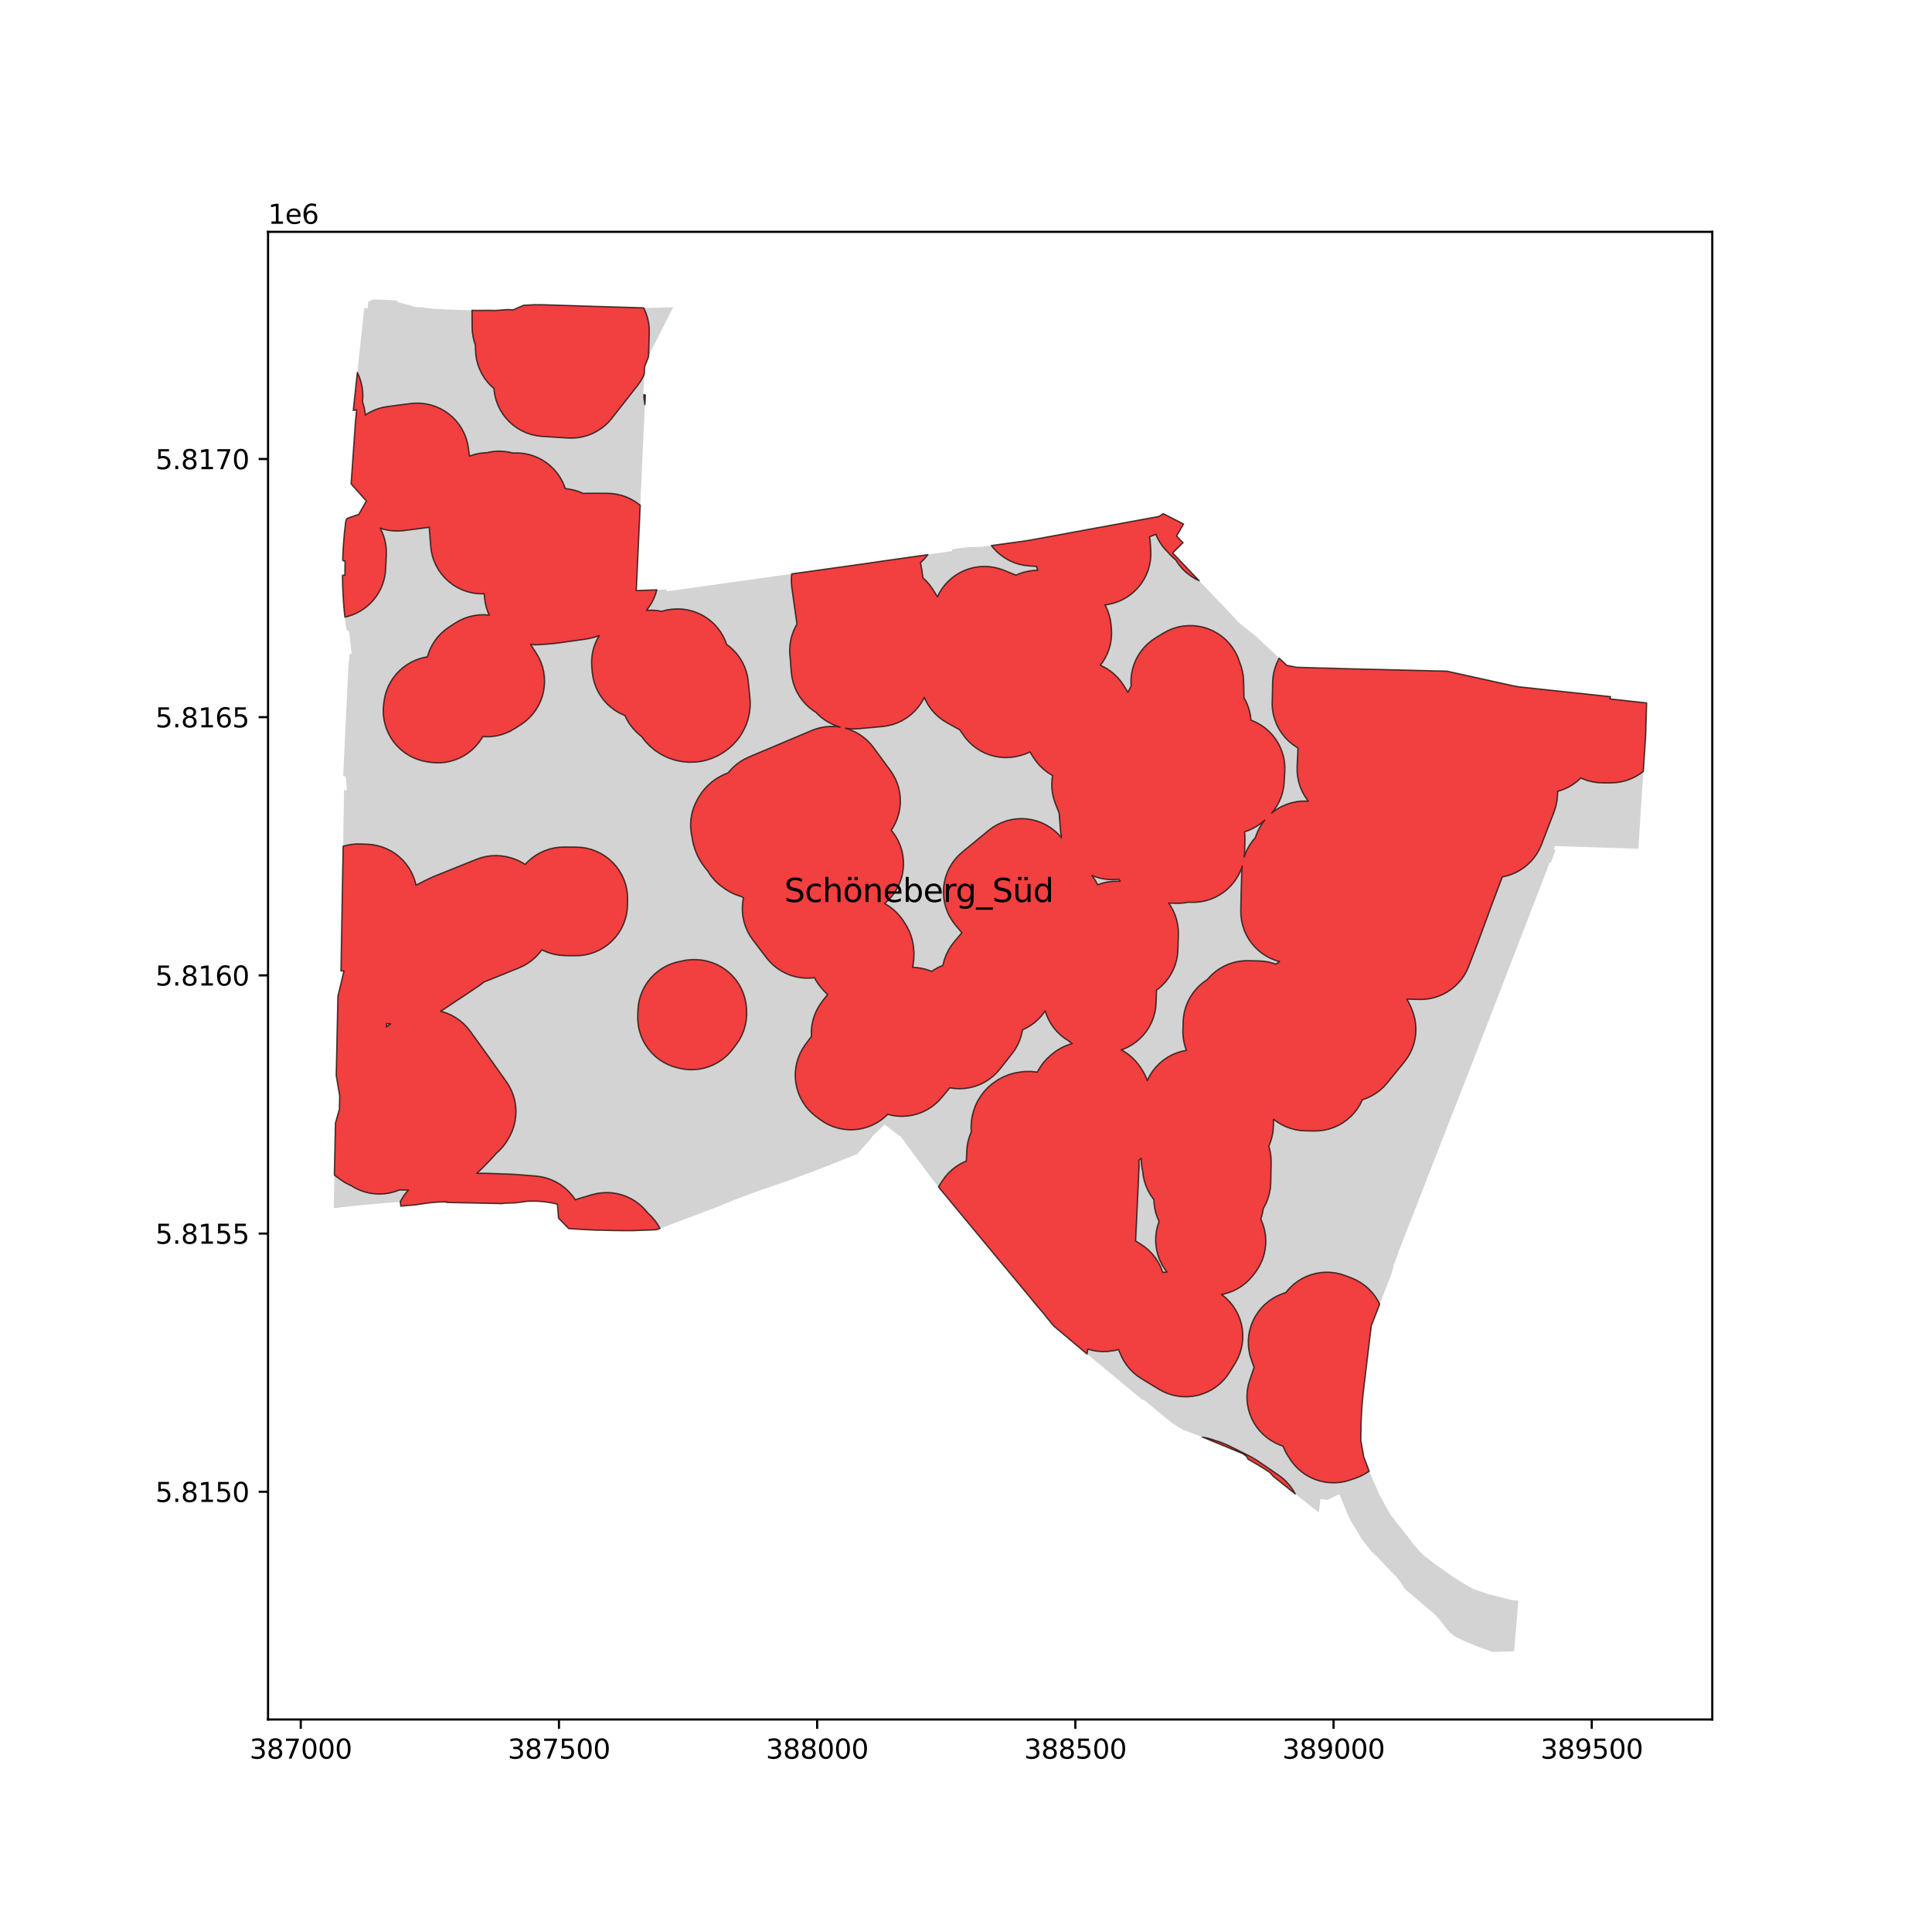 <?xml version="1.0" encoding="utf-8" standalone="no"?>
<!DOCTYPE svg PUBLIC "-//W3C//DTD SVG 1.1//EN"
  "http://www.w3.org/Graphics/SVG/1.1/DTD/svg11.dtd">
<svg xmlns:xlink="http://www.w3.org/1999/xlink" width="720pt" height="720pt" viewBox="0 0 720 720" xmlns="http://www.w3.org/2000/svg" version="1.1">
 <defs>
  <style type="text/css">*{stroke-linejoin: round; stroke-linecap: butt}</style>
 </defs>
 <g id="figure_1">
  <g id="patch_1">
   <path d="M 0 720 
L 720 720 
L 720 0 
L 0 0 
z
" style="fill: #ffffff"/>
  </g>
  <g id="axes_1">
   <g id="patch_2">
    <path d="M 99.886 640.8 
L 638.114 640.8 
L 638.114 86.4 
L 99.886 86.4 
z
" style="fill: #ffffff"/>
   </g>
   <g id="PatchCollection_1">
    <path d="M 128.791 289.337 
L 129.08 292.109 
L 129.334 294.553 
L 128.23 294.416 
L 127.912 312.874 
L 127.866 315.538 
L 127.861 315.805 
L 127.817 318.314 
L 127.802 319.191 
L 127.743 322.581 
L 127.172 355.703 
L 127.066 361.856 
L 128.174 361.875 
L 126.509 368.826 
L 126.199 370.12 
L 125.925 371.267 
L 125.865 374.085 
L 125.294 400.801 
L 125.555 402.345 
L 125.953 404.694 
L 126.583 408.371 
L 126.477 413.371 
L 125.01 418.507 
L 124.93 422.286 
L 124.709 432.754 
L 124.643 435.896 
L 124.532 441.833 
L 124.532 441.834 
L 124.41 447.529 
L 124.351 450.262 
L 127.444 449.9 
L 130.52 449.56 
L 133.597 449.239 
L 136.677 448.937 
L 139.758 448.653 
L 142.841 448.387 
L 145.925 448.141 
L 149.011 447.913 
L 149.213 448.018 
L 149.351 449.491 
L 154.625 449.049 
L 158.366 448.505 
L 159.369 448.363 
L 160.374 448.241 
L 161.382 448.138 
L 162.391 448.055 
L 163.402 447.992 
L 164.414 447.948 
L 165.427 447.924 
L 166.44 447.919 
L 166.448 448.128 
L 185.851 448.53 
L 186.807 448.567 
L 188.325 448.388 
L 189.698 448.363 
L 192.19 448.263 
L 196.787 447.661 
L 199.828 447.652 
L 200.807 447.702 
L 201.783 447.776 
L 202.758 447.876 
L 203.73 448 
L 204.698 448.149 
L 205.662 448.322 
L 206.621 448.52 
L 207.575 448.742 
L 207.717 448.779 
L 208.137 453.982 
L 210.395 456.29 
L 211.935 457.864 
L 212.575 457.91 
L 213.934 458.003 
L 215.051 458.074 
L 215.7 458.115 
L 216.337 458.154 
L 217.517 458.22 
L 218.722 458.285 
L 219.671 458.333 
L 220.306 458.365 
L 221.498 458.416 
L 222.431 458.457 
L 223.274 458.466 
L 224.589 458.484 
L 225.537 458.511 
L 226.833 458.545 
L 227.884 458.569 
L 229.532 458.598 
L 230.608 458.612 
L 232.378 458.629 
L 233.792 458.636 
L 234.89 458.636 
L 235.626 458.634 
L 235.986 458.633 
L 236.263 458.621 
L 237.742 458.559 
L 239.032 458.51 
L 241.223 458.44 
L 242.475 458.402 
L 242.487 458.4 
L 243.779 458.344 
L 243.826 458.341 
L 244.605 458.295 
L 246.637 457.585 
L 246.936 457.467 
L 247.828 457.13 
L 248.994 456.693 
L 251.334 455.817 
L 251.359 455.807 
L 252.528 455.368 
L 253.719 454.929 
L 256.022 454.057 
L 257.206 453.616 
L 258.429 453.154 
L 260.509 452.364 
L 262.907 451.451 
L 264.294 450.935 
L 265.682 450.417 
L 266.378 450.162 
L 268.8 449.173 
L 272.24 447.768 
L 273.515 447.249 
L 273.933 447.079 
L 275.202 446.609 
L 276.923 445.97 
L 278.16 445.51 
L 279.31 445.076 
L 281.731 444.168 
L 282.895 443.73 
L 284.024 443.345 
L 286.478 442.508 
L 287.68 442.097 
L 289.61 441.441 
L 292.002 440.612 
L 293.099 440.229 
L 293.646 440.028 
L 294.423 439.743 
L 295.362 439.398 
L 296.709 438.903 
L 297.791 438.507 
L 300.152 437.636 
L 301.714 437.074 
L 302.864 436.634 
L 304.949 435.824 
L 306.021 435.415 
L 307.106 434.996 
L 309.265 434.13 
L 310.343 433.711 
L 311.506 433.257 
L 313.85 432.314 
L 314.981 431.859 
L 316.189 431.389 
L 318.087 430.642 
L 319.422 430.126 
L 320.499 428.882 
L 320.872 428.51 
L 321.716 427.555 
L 322.491 426.672 
L 323.613 425.472 
L 324.065 424.877 
L 324.09 424.895 
L 324.112 424.869 
L 324.147 424.893 
L 324.467 424.483 
L 324.427 424.452 
L 324.447 424.423 
L 324.422 424.404 
L 325.158 423.424 
L 329.663 419.103 
L 330.325 419.607 
L 331.423 420.442 
L 332.007 420.886 
L 332.146 420.992 
L 332.743 421.446 
L 332.881 421.551 
L 333.478 422.005 
L 333.628 422.119 
L 334.311 422.639 
L 334.454 422.747 
L 334.807 423.016 
L 334.968 423.137 
L 335.057 423.201 
L 335.149 423.26 
L 335.244 423.314 
L 335.342 423.362 
L 335.443 423.405 
L 335.546 423.442 
L 335.825 423.78 
L 338.889 427.907 
L 340.282 429.81 
L 342.068 432.249 
L 342.926 433.422 
L 343.798 434.576 
L 344.004 434.849 
L 344.892 436.019 
L 346.993 438.86 
L 347.178 439.115 
L 350.759 443.594 
L 351.229 444.163 
L 364.209 459.821 
L 366.016 462.004 
L 368.789 465.353 
L 369.324 465.999 
L 370.593 467.531 
L 370.799 467.78 
L 373.235 470.719 
L 373.915 471.533 
L 377.822 476.211 
L 382.001 481.262 
L 383.008 482.478 
L 384.866 484.723 
L 386.768 487.02 
L 388.824 489.433 
L 390.313 491.299 
L 390.711 491.779 
L 391.248 492.433 
L 392.698 494.196 
L 397.478 498.199 
L 399.899 500.243 
L 403.163 502.999 
L 405.517 504.939 
L 406.11 505.428 
L 414.592 512.422 
L 416.915 514.353 
L 418.808 515.928 
L 420.104 517.006 
L 422.405 518.92 
L 426.087 521.983 
L 426.111 521.508 
L 432.725 527.005 
L 434.808 528.737 
L 435.177 529.04 
L 435.549 529.338 
L 435.926 529.63 
L 436.306 529.918 
L 436.691 530.2 
L 437.079 530.477 
L 437.471 530.749 
L 437.867 531.015 
L 438.266 531.276 
L 438.669 531.532 
L 439.076 531.782 
L 439.485 532.026 
L 440.817 532.804 
L 440.901 532.85 
L 440.988 532.889 
L 441.078 532.923 
L 441.169 532.951 
L 441.262 532.972 
L 448.947 535.887 
L 460.97 540.844 
L 463.156 541.745 
L 464.585 542.81 
L 465.119 543.82 
L 466.259 544.464 
L 466.807 544.784 
L 468.089 545.532 
L 470.055 546.721 
L 472.379 548.203 
L 473.275 548.794 
L 473.946 549.577 
L 474.419 550.143 
L 477.089 552.27 
L 483.172 557.115 
L 485.294 558.806 
L 489.942 562.452 
L 490.218 562.642 
L 491.475 563.64 
L 491.703 562.108 
L 492.059 558.673 
L 493.086 558.781 
L 494.727 558.952 
L 494.752 558.948 
L 495.821 558.416 
L 499.112 556.801 
L 500.089 559.135 
L 502.065 563.854 
L 502.721 565.435 
L 503.689 567.281 
L 504.998 569.371 
L 505.49 570.197 
L 507.17 573.072 
L 507.557 573.638 
L 510.864 577.951 
L 510.963 578.077 
L 511.179 578.27 
L 511.169 578.281 
L 513.419 580.367 
L 515.7 582.856 
L 520.412 587.683 
L 521.075 588.514 
L 523.117 591.339 
L 522.95 591.538 
L 523.07 591.651 
L 523.671 592.208 
L 524.28 592.758 
L 524.895 593.3 
L 533.669 600.745 
L 534.026 601.06 
L 534.378 601.382 
L 534.723 601.711 
L 535.062 602.047 
L 535.374 602.369 
L 535.681 602.696 
L 535.981 603.029 
L 536.275 603.368 
L 538.778 606.519 
L 539.895 607.963 
L 542.007 609.727 
L 542.556 610.034 
L 543.13 610.322 
L 543.706 610.604 
L 544.285 610.88 
L 544.866 611.151 
L 545.451 611.416 
L 546.037 611.675 
L 546.623 611.934 
L 547.211 612.19 
L 547.8 612.441 
L 548.392 612.688 
L 548.985 612.931 
L 549.581 613.169 
L 550.177 613.404 
L 550.775 613.635 
L 551.374 613.863 
L 551.975 614.088 
L 552.577 614.309 
L 553.181 614.527 
L 554.157 614.894 
L 555.137 615.252 
L 556.121 615.6 
L 556.347 615.597 
L 561.977 615.454 
L 564.279 615.376 
L 565.837 596.592 
L 565.157 596.408 
L 563.684 596.371 
L 559.478 595.311 
L 558.216 594.993 
L 554.642 594.092 
L 549.737 592.395 
L 549.274 592.25 
L 548.833 592.036 
L 548.405 591.812 
L 547.976 591.589 
L 544.996 589.825 
L 542.28 588.134 
L 539.334 586.134 
L 536.218 583.912 
L 534.225 582.454 
L 532.213 580.911 
L 530.553 579.563 
L 528.947 578.038 
L 526.561 575.271 
L 526.092 574.65 
L 525.405 573.71 
L 524.525 572.46 
L 520.227 567.132 
L 519.279 565.765 
L 518.927 565.373 
L 518.23 564.583 
L 517.235 562.78 
L 517.134 562.598 
L 516.705 561.82 
L 513.985 556.89 
L 510.874 549.675 
L 510.179 548.064 
L 508.802 544.384 
L 508.221 542.854 
L 508.01 541.611 
L 507.544 539.007 
L 507.455 538.507 
L 507.191 537.014 
L 507.138 536.653 
L 507.237 530.899 
L 507.283 529.492 
L 507.343 528.085 
L 507.416 526.679 
L 507.499 525.335 
L 507.594 523.991 
L 507.701 522.649 
L 507.802 521.507 
L 507.911 520.365 
L 508.03 519.225 
L 508.157 518.086 
L 509.732 504.907 
L 509.905 503.471 
L 510.195 501.102 
L 511.054 494.07 
L 518.342 475.316 
L 519.338 471.996 
L 519.187 471.933 
L 521.097 467.024 
L 520.992 466.984 
L 526.512 452.87 
L 532.672 437.08 
L 538.806 421.306 
L 540.136 417.916 
L 542.6 411.637 
L 543.404 409.593 
L 545.946 403.129 
L 552.924 385.199 
L 559.854 367.248 
L 565.108 353.633 
L 568.57 344.663 
L 570.304 340.164 
L 572.142 335.4 
L 572.673 334.024 
L 575.5 326.695 
L 577.333 321.959 
L 577.079 321.587 
L 577.846 321.623 
L 578.265 320.643 
L 578.341 320.463 
L 578.42 320.273 
L 578.493 320.105 
L 579.713 316.651 
L 578.978 316.628 
L 579.494 315.308 
L 580.233 315.327 
L 585.331 315.492 
L 600.237 315.972 
L 600.885 315.992 
L 610.56 316.304 
L 610.719 313.865 
L 610.891 311.209 
L 611.043 308.879 
L 611.044 308.859 
L 611.172 306.891 
L 611.371 303.827 
L 611.403 303.331 
L 611.459 302.467 
L 611.545 301.119 
L 611.633 299.782 
L 611.787 297.397 
L 611.821 296.872 
L 611.856 296.332 
L 611.92 295.341 
L 612.079 292.874 
L 612.191 291.175 
L 612.303 289.419 
L 612.365 288.473 
L 612.369 288.416 
L 612.458 287.026 
L 612.534 285.882 
L 612.635 284.322 
L 612.761 282.356 
L 612.91 280.074 
L 612.989 278.833 
L 613.016 278.433 
L 613.161 276.182 
L 613.191 275.731 
L 613.21 275.433 
L 613.218 275.314 
L 613.279 274.36 
L 613.316 273.784 
L 613.374 271.766 
L 613.422 270.039 
L 613.438 269.464 
L 613.505 267.089 
L 613.58 264.394 
L 613.649 261.952 
L 607.389 261.271 
L 606.494 261.173 
L 605.025 261.012 
L 604.478 260.952 
L 599.921 260.446 
L 600.235 259.624 
L 592.693 258.815 
L 580.092 257.461 
L 573.679 256.772 
L 568.821 256.25 
L 568.153 256.184 
L 567.959 256.162 
L 566.396 255.991 
L 566.291 255.976 
L 565.82 255.908 
L 564.981 255.768 
L 564.17 255.606 
L 563.857 255.557 
L 551.689 252.873 
L 546.847 251.8 
L 543.504 251.06 
L 539.46 250.173 
L 539.234 250.115 
L 535.391 250.024 
L 535.027 250.016 
L 532.081 249.942 
L 527.859 249.835 
L 524.971 249.761 
L 522.205 249.695 
L 518.489 249.605 
L 514.137 249.492 
L 510.808 249.416 
L 507.494 249.336 
L 504.355 249.259 
L 501.24 249.183 
L 498.296 249.09 
L 495.27 249.006 
L 493.663 248.961 
L 489.953 248.885 
L 489.764 248.853 
L 486.19 248.754 
L 483.24 248.68 
L 483.202 248.679 
L 479.885 248.005 
L 479.439 247.895 
L 479.388 247.811 
L 479.327 247.736 
L 478.847 247.28 
L 468.406 237.428 
L 463.577 233.55 
L 461.829 232.146 
L 458.816 228.944 
L 455.794 225.74 
L 452.987 222.819 
L 452.558 222.37 
L 448.914 218.542 
L 447.736 217.306 
L 447.431 216.985 
L 445.746 215.215 
L 442.424 211.726 
L 439.99 209.17 
L 439.569 208.727 
L 437.047 206.079 
L 440.893 202.217 
L 440.743 202.118 
L 440.689 202.046 
L 440.035 201.405 
L 438.502 199.755 
L 439.213 198.526 
L 441.069 195.312 
L 440.283 194.86 
L 433.489 191.413 
L 431.923 192.458 
L 426.802 193.397 
L 424.942 193.738 
L 422.177 194.245 
L 408.596 196.736 
L 405.886 197.233 
L 400.753 198.185 
L 399.767 198.366 
L 389.512 200.248 
L 384.175 201.226 
L 381.294 201.672 
L 380.479 201.79 
L 373.282 202.78 
L 370.275 203.194 
L 366.512 203.711 
L 366.101 203.768 
L 360.071 203.94 
L 359.596 204.007 
L 354.859 204.669 
L 354.827 205.368 
L 352.335 205.733 
L 348.733 206.261 
L 343.323 207.048 
L 342.763 207.129 
L 340.685 207.423 
L 338.375 207.749 
L 337.971 207.807 
L 335.156 208.205 
L 333.308 208.466 
L 332.466 208.585 
L 329.491 209.006 
L 328.492 209.145 
L 321.55 210.164 
L 314.918 211.096 
L 310.056 211.76 
L 306.244 212.301 
L 305.646 212.386 
L 301.404 212.983 
L 297.968 213.453 
L 296.375 213.677 
L 294.79 213.9 
L 289.646 214.622 
L 283.657 215.459 
L 283.147 215.53 
L 279.627 216.022 
L 276.408 216.473 
L 275.775 216.561 
L 272.208 217.059 
L 268.274 217.608 
L 258.757 218.935 
L 256.547 219.243 
L 255.321 219.414 
L 251.895 219.891 
L 248.468 220.369 
L 248.373 219.684 
L 248.301 219.686 
L 247.732 219.707 
L 241.41 219.929 
L 237.128 220.08 
L 237.181 219.001 
L 237.779 206.049 
L 238.054 200.133 
L 238.287 195.13 
L 238.623 187.909 
L 239.006 179.677 
L 239.234 174.68 
L 239.323 172.729 
L 239.548 167.833 
L 239.658 165.448 
L 239.864 161.048 
L 239.956 159.099 
L 240.193 154.096 
L 240.248 152.549 
L 240.321 151.363 
L 240.52 147.098 
L 239.751 147.064 
L 239.907 143.748 
L 240.231 136.736 
L 242.281 131.419 
L 242.463 131.062 
L 243.861 128.314 
L 246.381 123.36 
L 247.118 121.913 
L 247.543 121.077 
L 248.991 118.229 
L 249.371 117.482 
L 249.758 116.722 
L 250.465 115.332 
L 250.519 115.226 
L 250.889 114.499 
L 241.183 114.769 
L 239.178 114.707 
L 238.516 114.686 
L 237.533 114.656 
L 235.734 114.6 
L 231.565 114.471 
L 230.977 114.453 
L 230.36 114.434 
L 229.883 114.419 
L 227.528 114.348 
L 227.083 114.335 
L 225.792 114.295 
L 224.462 114.255 
L 223.863 114.237 
L 220.59 114.139 
L 218.467 114.07 
L 216.117 113.994 
L 215.538 113.975 
L 214.428 113.94 
L 211.304 113.842 
L 210.584 113.82 
L 201.07 113.523 
L 201.067 113.587 
L 199.644 113.543 
L 199.451 113.537 
L 196.306 113.702 
L 195.106 113.766 
L 191.316 115.437 
L 189.11 115.37 
L 189.008 115.366 
L 186.213 115.579 
L 184.495 115.71 
L 184.382 115.706 
L 182.348 115.644 
L 180.626 115.656 
L 177.592 115.688 
L 177.409 115.682 
L 175.435 115.615 
L 174.935 115.607 
L 170.296 115.467 
L 170.167 115.463 
L 168.084 115.396 
L 164.788 115.216 
L 163.899 115.168 
L 163.681 115.161 
L 161.828 115.102 
L 161.688 115.097 
L 160.294 114.924 
L 157.516 114.573 
L 154.995 114.423 
L 148.308 112.586 
L 148.057 112.35 
L 147.608 111.927 
L 143.075 111.734 
L 139.077 111.6 
L 137.648 112.205 
L 137.237 112.379 
L 137.204 112.807 
L 137.04 114.89 
L 135.77 114.77 
L 135.623 116.124 
L 135.503 117.23 
L 134.937 122.432 
L 131.872 150.839 
L 131.643 152.96 
L 132.907 152.736 
L 132.469 156.994 
L 131.991 163.83 
L 131.607 169.302 
L 131.265 174.292 
L 131.106 176.525 
L 130.837 180.32 
L 131.196 180.726 
L 134.485 184.438 
L 135.881 186.015 
L 136.518 186.734 
L 134.306 190.592 
L 133.69 191.668 
L 129.946 192.965 
L 129.825 193.005 
L 129.675 193.066 
L 129.533 193.144 
L 129.4 193.237 
L 129.279 193.345 
L 129.17 193.466 
L 129.079 193.595 
L 129.003 193.733 
L 128.942 193.879 
L 128.897 194.03 
L 128.87 194.186 
L 128.697 195.506 
L 128.518 197.121 
L 128.354 198.554 
L 128.227 199.846 
L 128.189 200.336 
L 128.092 201.497 
L 128.002 202.657 
L 127.939 203.641 
L 127.878 204.62 
L 127.833 205.575 
L 127.782 206.548 
L 127.741 207.509 
L 127.703 208.478 
L 127.691 208.554 
L 127.692 208.63 
L 127.707 208.705 
L 127.735 208.776 
L 127.775 208.841 
L 127.824 208.897 
L 127.883 208.943 
L 127.948 208.978 
L 128.018 209.002 
L 128.592 209.109 
L 128.576 209.428 
L 128.532 213.274 
L 128.534 213.743 
L 128.538 214.341 
L 127.769 214.365 
L 127.731 214.371 
L 127.697 214.387 
L 127.668 214.411 
L 127.645 214.442 
L 127.632 214.478 
L 127.629 214.516 
L 127.63 215.189 
L 127.641 216.194 
L 127.667 217.179 
L 127.692 218.192 
L 127.725 219.162 
L 127.764 220.156 
L 127.82 221.258 
L 127.88 222.352 
L 127.951 223.469 
L 128.031 224.616 
L 128.121 225.79 
L 128.22 226.958 
L 128.317 227.993 
L 128.413 228.932 
L 128.534 230.054 
L 128.69 231.473 
L 128.841 232.64 
L 129.029 234.112 
L 129.057 234.259 
L 129.101 234.403 
L 129.159 234.541 
L 129.232 234.672 
L 129.316 234.795 
L 129.412 234.909 
L 129.519 235.012 
L 129.637 235.103 
L 130.142 235.449 
L 130.449 238.333 
L 130.55 239.283 
L 130.628 240.014 
L 130.993 243.444 
L 130.983 243.673 
L 130.856 243.664 
L 130.73 243.675 
L 130.607 243.705 
L 130.489 243.753 
L 130.38 243.818 
L 130.283 243.899 
L 130.198 243.994 
L 130.061 246.804 
L 129.917 246.798 
L 129.156 262.697 
L 129.065 264.591 
L 128.913 267.74 
L 128.675 272.661 
L 127.883 289.216 
L 128.791 289.337 
" clip-path="url(#p659fb6576e)" style="fill: #d3d3d3"/>
   </g>
   <g id="PatchCollection_2">
    <path d="M 124.643 435.896 
L 124.709 432.754 
L 124.93 422.286 
L 125.01 418.507 
L 126.477 413.371 
L 126.583 408.371 
L 125.953 404.694 
L 125.555 402.345 
L 125.294 400.801 
L 125.865 374.085 
L 125.925 371.267 
L 126.199 370.12 
L 126.509 368.826 
L 128.174 361.875 
L 127.066 361.856 
L 127.172 355.703 
L 127.743 322.581 
L 127.802 319.191 
L 127.817 318.314 
L 127.861 315.805 
L 127.866 315.538 
L 127.868 315.395 
L 128.895 315.081 
L 130.728 314.71 
L 132.589 314.519 
L 134.459 314.51 
L 137.056 314.623 
L 138.901 314.793 
L 140.721 315.14 
L 142.499 315.659 
L 144.219 316.348 
L 145.865 317.198 
L 147.421 318.203 
L 148.874 319.353 
L 150.209 320.637 
L 151.415 322.044 
L 152.479 323.56 
L 153.394 325.172 
L 154.148 326.863 
L 154.737 328.62 
L 155.022 329.855 
L 158.284 328.217 
L 158.407 328.163 
L 158.521 328.101 
L 160.435 327.173 
L 161.639 326.639 
L 177.539 320.233 
L 179.347 319.607 
L 181.208 319.164 
L 183.104 318.907 
L 185.016 318.841 
L 186.925 318.964 
L 188.812 319.276 
L 189.154 319.35 
L 190.9 319.816 
L 192.593 320.443 
L 194.221 321.226 
L 195.728 322.134 
L 196.551 321.235 
L 197.956 319.975 
L 199.477 318.858 
L 201.1 317.895 
L 202.809 317.096 
L 204.589 316.469 
L 206.421 316.018 
L 208.289 315.749 
L 210.174 315.665 
L 214.744 315.684 
L 216.647 315.786 
L 218.53 316.076 
L 220.376 316.551 
L 222.165 317.206 
L 223.881 318.035 
L 225.507 319.029 
L 227.026 320.18 
L 228.424 321.475 
L 229.687 322.902 
L 230.803 324.446 
L 231.76 326.094 
L 232.55 327.828 
L 233.165 329.632 
L 233.598 331.488 
L 233.845 333.377 
L 233.904 335.282 
L 233.867 337.296 
L 233.742 339.167 
L 233.435 341.016 
L 232.949 342.827 
L 232.289 344.581 
L 231.462 346.264 
L 230.476 347.858 
L 229.338 349.348 
L 228.062 350.72 
L 226.657 351.962 
L 225.139 353.062 
L 223.521 354.008 
L 221.818 354.792 
L 220.047 355.407 
L 218.225 355.847 
L 216.369 356.108 
L 214.496 356.186 
L 210.915 356.162 
L 208.493 355.992 
L 208.184 355.951 
L 206.16 355.569 
L 204.188 354.973 
L 202.291 354.169 
L 201.937 353.996 
L 201.917 353.985 
L 201.025 355.172 
L 199.741 356.57 
L 198.325 357.835 
L 196.792 358.954 
L 195.155 359.917 
L 193.432 360.714 
L 180.367 365.99 
L 180.227 366.117 
L 178.685 367.268 
L 173.254 370.912 
L 173.109 371.008 
L 170.439 372.765 
L 165.316 376.197 
L 164.2 376.865 
L 164.633 376.96 
L 166.419 377.536 
L 168.139 378.283 
L 169.779 379.194 
L 171.323 380.261 
L 172.755 381.473 
L 174.063 382.818 
L 175.233 384.285 
L 183.078 395.164 
L 183.163 395.283 
L 188.747 403.153 
L 189.796 404.804 
L 190.672 406.552 
L 191.367 408.381 
L 191.872 410.27 
L 192.183 412.201 
L 192.296 414.153 
L 192.21 416.107 
L 191.927 418.042 
L 191.448 419.939 
L 190.78 421.777 
L 189.929 423.537 
L 189.514 424.294 
L 188.492 425.954 
L 187.308 427.501 
L 185.973 428.921 
L 185.004 429.762 
L 184.838 429.984 
L 183.765 431.193 
L 179.848 435.247 
L 178.672 436.366 
L 177.685 437.228 
L 178.908 437.238 
L 178.991 437.239 
L 181.599 437.271 
L 182.058 437.282 
L 191.142 437.61 
L 191.992 437.66 
L 199.726 438.283 
L 201.644 438.535 
L 203.527 438.978 
L 205.356 439.608 
L 207.113 440.419 
L 208.779 441.402 
L 210.338 442.547 
L 211.775 443.843 
L 213.074 445.276 
L 214.222 446.833 
L 214.398 447.13 
L 215.9 446.608 
L 216.213 446.516 
L 216.881 446.319 
L 220.635 445.211 
L 222.47 444.766 
L 224.34 444.503 
L 226.227 444.425 
L 228.112 444.531 
L 229.978 444.822 
L 231.806 445.295 
L 233.579 445.944 
L 235.28 446.764 
L 236.893 447.747 
L 238.401 448.883 
L 239.791 450.162 
L 241.048 451.571 
L 241.386 452.033 
L 241.512 452.132 
L 242.884 453.448 
L 244.119 454.894 
L 245.205 456.454 
L 245.968 457.819 
L 244.605 458.295 
L 243.826 458.341 
L 243.779 458.344 
L 242.487 458.4 
L 242.475 458.402 
L 241.223 458.44 
L 239.032 458.51 
L 237.742 458.559 
L 236.263 458.621 
L 235.986 458.633 
L 235.626 458.634 
L 234.89 458.636 
L 233.792 458.636 
L 232.378 458.629 
L 230.608 458.612 
L 229.532 458.598 
L 227.884 458.569 
L 226.833 458.545 
L 225.537 458.511 
L 224.589 458.484 
L 223.274 458.466 
L 222.431 458.457 
L 221.498 458.416 
L 220.306 458.365 
L 219.671 458.333 
L 218.722 458.285 
L 217.517 458.22 
L 216.337 458.154 
L 215.7 458.115 
L 215.051 458.074 
L 213.934 458.003 
L 212.575 457.91 
L 211.935 457.864 
L 210.395 456.29 
L 208.137 453.982 
L 207.717 448.779 
L 207.575 448.742 
L 206.621 448.52 
L 205.662 448.322 
L 204.698 448.149 
L 203.73 448 
L 202.758 447.876 
L 201.783 447.776 
L 200.807 447.702 
L 199.828 447.652 
L 196.787 447.661 
L 192.19 448.263 
L 189.698 448.363 
L 188.325 448.388 
L 186.807 448.567 
L 185.851 448.53 
L 166.448 448.128 
L 166.44 447.919 
L 165.427 447.924 
L 164.414 447.948 
L 163.402 447.992 
L 162.391 448.055 
L 161.382 448.138 
L 160.374 448.241 
L 159.369 448.363 
L 158.366 448.505 
L 154.625 449.049 
L 149.351 449.491 
L 149.213 448.018 
L 149.106 447.962 
L 149.326 447.499 
L 150.28 445.905 
L 151.383 444.411 
L 152.183 443.521 
L 148.881 443.46 
L 147.154 444.102 
L 145.301 444.588 
L 143.408 444.887 
L 141.496 444.996 
L 139.581 444.915 
L 137.685 444.643 
L 135.824 444.185 
L 134.019 443.543 
L 132.286 442.725 
L 130.843 441.86 
L 130.515 441.735 
L 128.625 440.766 
L 126.853 439.594 
L 124.605 437.922 
L 124.643 435.896 
M 144.007 382.64 
L 143.993 382.716 
L 145.069 381.919 
L 145.548 381.607 
L 144.099 381.455 
L 144.007 382.64 
" clip-path="url(#p659fb6576e)" style="fill: #ff0000; fill-opacity: 0.7; stroke: #000000; stroke-opacity: 0.7; stroke-width: 0.5"/>
    <path d="M 403.163 502.999 
L 399.899 500.243 
L 397.478 498.199 
L 392.698 494.196 
L 391.248 492.433 
L 390.711 491.779 
L 390.313 491.299 
L 388.824 489.433 
L 386.768 487.02 
L 384.866 484.723 
L 383.008 482.478 
L 382.001 481.262 
L 377.822 476.211 
L 373.915 471.533 
L 373.235 470.719 
L 370.799 467.78 
L 370.593 467.531 
L 369.324 465.999 
L 368.789 465.353 
L 366.016 462.004 
L 364.209 459.821 
L 351.229 444.163 
L 350.759 443.594 
L 349.728 442.304 
L 351.119 440.128 
L 352.212 438.591 
L 353.449 437.168 
L 354.82 435.873 
L 356.311 434.719 
L 357.908 433.715 
L 359.595 432.874 
L 360.122 432.672 
L 360.268 428.971 
L 360.429 427.127 
L 360.767 425.307 
L 361.279 423.529 
L 361.956 421.812 
L 361.892 420.287 
L 361.893 419.852 
L 361.984 418.009 
L 362.252 416.184 
L 362.693 414.393 
L 362.813 413.989 
L 363.493 412.08 
L 364.369 410.253 
L 365.433 408.529 
L 365.673 408.183 
L 366.861 406.64 
L 368.198 405.224 
L 369.673 403.951 
L 370.041 403.664 
L 371.936 402.362 
L 373.973 401.296 
L 374.404 401.102 
L 376.102 400.434 
L 377.857 399.929 
L 378.285 399.827 
L 380.989 399.386 
L 381.48 399.342 
L 384.133 399.285 
L 384.476 399.302 
L 386.601 399.536 
L 386.838 399.034 
L 387.776 397.46 
L 388.859 395.982 
L 390.078 394.614 
L 391.421 393.368 
L 392.129 392.772 
L 393.59 391.656 
L 395.15 390.684 
L 396.797 389.866 
L 398.513 389.209 
L 399.554 388.921 
L 399.218 388.705 
L 398.162 387.869 
L 396.763 386.969 
L 395.281 385.796 
L 393.921 384.482 
L 392.697 383.042 
L 391.62 381.488 
L 390.7 379.836 
L 389.947 378.102 
L 389.517 376.767 
L 389.365 376.99 
L 388.223 378.493 
L 386.94 379.877 
L 385.527 381.129 
L 383.998 382.236 
L 382.368 383.189 
L 381.062 383.789 
L 381.004 384.222 
L 380.578 386.041 
L 379.978 387.811 
L 379.209 389.514 
L 378.278 391.135 
L 377.195 392.657 
L 372.663 398.413 
L 371.405 399.857 
L 370.01 401.168 
L 368.491 402.334 
L 366.865 403.344 
L 365.145 404.187 
L 363.351 404.855 
L 361.499 405.341 
L 359.608 405.641 
L 357.697 405.752 
L 355.784 405.672 
L 353.968 405.414 
L 350.891 409.106 
L 350.47 409.565 
L 350.09 410.008 
L 349.863 410.226 
L 349.643 410.466 
L 349.162 410.898 
L 348.727 411.315 
L 348.496 411.497 
L 348.27 411.7 
L 347.731 412.098 
L 347.242 412.482 
L 347.012 412.629 
L 346.785 412.797 
L 346.19 413.154 
L 345.65 413.498 
L 345.425 413.613 
L 345.201 413.747 
L 344.553 414.055 
L 343.965 414.353 
L 343.75 414.437 
L 343.534 414.54 
L 342.835 414.794 
L 342.205 415.039 
L 342.003 415.096 
L 341.799 415.17 
L 341.054 415.362 
L 340.387 415.549 
L 340.2 415.582 
L 340.011 415.631 
L 339.224 415.755 
L 338.527 415.878 
L 338.359 415.891 
L 338.188 415.918 
L 337.364 415.968 
L 336.644 416.024 
L 336.496 416.021 
L 336.345 416.03 
L 335.489 415.999 
L 334.755 415.984 
L 334.63 415.969 
L 334.5 415.964 
L 333.617 415.847 
L 332.88 415.759 
L 332.777 415.736 
L 332.67 415.722 
L 331.763 415.512 
L 331.036 415.351 
L 330.955 415.325 
L 330.871 415.305 
L 330.817 415.287 
L 329.975 416.123 
L 328.513 417.313 
L 326.941 418.354 
L 325.276 419.237 
L 323.532 419.953 
L 321.726 420.494 
L 319.876 420.856 
L 317.999 421.036 
L 316.114 421.031 
L 314.239 420.841 
L 312.39 420.469 
L 310.588 419.918 
L 308.847 419.193 
L 307.187 418.302 
L 305.621 417.252 
L 304.115 416.132 
L 302.655 414.929 
L 301.32 413.59 
L 300.123 412.125 
L 299.075 410.55 
L 298.187 408.88 
L 297.467 407.131 
L 296.923 405.32 
L 296.559 403.463 
L 296.379 401.581 
L 296.384 399.689 
L 296.576 397.807 
L 296.951 395.953 
L 297.506 394.145 
L 298.236 392.4 
L 299.134 390.735 
L 300.191 389.167 
L 302.043 386.691 
L 302.388 386.273 
L 302.361 386.002 
L 302.358 384.111 
L 302.541 382.23 
L 302.908 380.375 
L 303.454 378.566 
L 304.176 376.818 
L 305.065 375.15 
L 306.114 373.577 
L 306.304 373.321 
L 306.995 372.387 
L 308.191 370.928 
L 308.453 370.665 
L 308.182 370.436 
L 306.875 369.087 
L 306.155 368.267 
L 305.052 366.889 
L 304.079 365.415 
L 303.51 364.351 
L 302.583 364.478 
L 300.647 364.546 
L 298.715 364.419 
L 296.805 364.099 
L 294.937 363.588 
L 293.13 362.892 
L 291.402 362.018 
L 289.77 360.975 
L 288.252 359.773 
L 286.862 358.425 
L 285.615 356.943 
L 280.547 350.27 
L 279.481 348.715 
L 278.573 347.062 
L 277.831 345.329 
L 277.262 343.532 
L 276.872 341.687 
L 276.664 339.813 
L 276.641 337.928 
L 276.802 336.049 
L 277.058 334.669 
L 276.38 334.139 
L 275.446 333.889 
L 273.717 333.243 
L 272.057 332.435 
L 270.483 331.472 
L 269.557 330.842 
L 267.893 329.573 
L 266.376 328.13 
L 265.025 326.531 
L 263.855 324.795 
L 263.68 324.502 
L 263.269 324.052 
L 262.256 322.728 
L 261.598 321.786 
L 260.716 320.4 
L 259.954 318.944 
L 259.32 317.428 
L 258.974 316.491 
L 258.398 314.649 
L 258.009 312.759 
L 257.936 312.058 
L 257.693 311.058 
L 257.425 309.101 
L 257.359 307.127 
L 257.495 305.156 
L 257.833 303.21 
L 258.369 301.308 
L 259.097 299.472 
L 260.009 297.719 
L 260.495 296.893 
L 261.399 295.496 
L 262.421 294.182 
L 263.553 292.962 
L 263.862 292.656 
L 265.333 291.343 
L 266.93 290.188 
L 268.637 289.202 
L 269.01 289.012 
L 270.28 288.42 
L 270.699 288.243 
L 271.39 287.988 
L 271.676 287.605 
L 271.677 287.604 
L 271.678 287.603 
L 272.044 287.201 
L 272.918 286.24 
L 272.921 286.237 
L 272.924 286.234 
L 273.451 285.756 
L 274.285 285 
L 274.291 284.996 
L 274.295 284.992 
L 274.916 284.529 
L 275.765 283.896 
L 275.772 283.892 
L 275.779 283.887 
L 276.469 283.47 
L 277.343 282.94 
L 277.353 282.935 
L 277.363 282.929 
L 278.106 282.573 
L 279.006 282.139 
L 284.807 279.68 
L 284.979 279.617 
L 302.522 272.211 
L 304.245 271.578 
L 306.022 271.112 
L 307.834 270.818 
L 309.666 270.698 
L 311.502 270.753 
L 313.054 270.949 
L 312.577 270.829 
L 310.827 270.202 
L 309.145 269.409 
L 307.547 268.457 
L 306.049 267.356 
L 304.664 266.115 
L 304.064 265.462 
L 303.269 264.978 
L 301.761 263.841 
L 300.371 262.563 
L 299.113 261.154 
L 298 259.629 
L 297.041 258.002 
L 296.247 256.289 
L 295.624 254.507 
L 295.179 252.671 
L 294.915 250.801 
L 294.645 247.827 
L 294.586 246.426 
L 294.379 244.493 
L 294.27 242.604 
L 294.347 240.713 
L 294.61 238.839 
L 295.055 237 
L 295.679 235.214 
L 296.475 233.497 
L 296.999 232.608 
L 295.082 218.99 
L 294.91 217.102 
L 294.925 215.206 
L 295.069 213.861 
L 296.375 213.677 
L 297.968 213.453 
L 301.404 212.983 
L 305.646 212.386 
L 306.244 212.301 
L 310.056 211.76 
L 314.918 211.096 
L 321.55 210.164 
L 328.492 209.145 
L 329.491 209.006 
L 332.466 208.585 
L 333.308 208.466 
L 335.156 208.205 
L 337.971 207.807 
L 338.375 207.749 
L 340.685 207.423 
L 342.763 207.129 
L 343.323 207.048 
L 345.788 206.689 
L 345.633 206.92 
L 344.431 208.374 
L 343.092 209.704 
L 343.005 209.774 
L 343.154 210.276 
L 343.514 212.143 
L 343.641 213.041 
L 343.656 213.149 
L 343.691 213.405 
L 343.691 213.409 
L 343.858 214.636 
L 343.859 214.643 
L 343.954 215.343 
L 345.197 216.506 
L 346.467 217.957 
L 347.585 219.529 
L 347.999 220.256 
L 348.315 220.671 
L 349.312 222.295 
L 349.354 222.382 
L 350.057 220.964 
L 351.034 219.393 
L 352.158 217.922 
L 353.418 216.567 
L 354.803 215.338 
L 356.298 214.249 
L 357.892 213.308 
L 359.569 212.524 
L 361.313 211.905 
L 363.109 211.457 
L 364.939 211.183 
L 366.787 211.086 
L 368.636 211.167 
L 370.469 211.426 
L 372.268 211.859 
L 374.017 212.463 
L 375.85 213.197 
L 376.063 213.283 
L 378.14 214.143 
L 378.62 214.333 
L 379.63 213.873 
L 381.468 213.252 
L 383.36 212.819 
L 385.285 212.579 
L 386.689 212.547 
L 386.457 211.851 
L 386.28 211.075 
L 383.633 210.915 
L 381.745 210.707 
L 379.888 210.314 
L 378.078 209.739 
L 376.333 208.99 
L 374.671 208.071 
L 373.108 206.994 
L 371.658 205.768 
L 370.336 204.405 
L 369.463 203.305 
L 370.275 203.194 
L 373.282 202.78 
L 380.479 201.79 
L 381.294 201.672 
L 384.175 201.226 
L 389.512 200.248 
L 399.767 198.366 
L 400.753 198.185 
L 405.886 197.233 
L 408.596 196.736 
L 422.177 194.245 
L 424.942 193.738 
L 426.802 193.397 
L 431.923 192.458 
L 433.489 191.413 
L 440.283 194.86 
L 441.069 195.312 
L 439.213 198.526 
L 438.502 199.755 
L 440.035 201.405 
L 440.689 202.046 
L 440.743 202.118 
L 440.893 202.217 
L 437.047 206.079 
L 439.569 208.727 
L 439.99 209.17 
L 442.424 211.726 
L 445.746 215.215 
L 446.909 216.437 
L 446.905 216.435 
L 445.205 215.581 
L 443.597 214.563 
L 442.099 213.392 
L 440.723 212.078 
L 439.483 210.635 
L 438.392 209.076 
L 438.137 208.621 
L 437.521 208.139 
L 436.159 206.842 
L 435.42 205.986 
L 434.381 204.955 
L 433.159 203.475 
L 432.091 201.88 
L 431.187 200.186 
L 430.758 199.144 
L 430.501 199.254 
L 428.448 200.024 
L 428.638 201.645 
L 428.866 205.01 
L 428.901 206.899 
L 428.751 208.782 
L 428.416 210.642 
L 427.901 212.46 
L 427.21 214.218 
L 426.351 215.901 
L 425.33 217.49 
L 424.158 218.973 
L 422.847 220.333 
L 421.408 221.558 
L 419.856 222.636 
L 418.207 223.556 
L 416.474 224.311 
L 414.677 224.892 
L 412.83 225.293 
L 411.802 225.413 
L 412.008 225.769 
L 412.771 227.445 
L 413.371 229.185 
L 413.801 230.975 
L 414.059 232.798 
L 414.187 234.178 
L 414.269 236.078 
L 414.163 237.977 
L 413.87 239.856 
L 413.393 241.697 
L 412.737 243.481 
L 411.908 245.193 
L 410.914 246.814 
L 410.063 247.936 
L 410.656 248.182 
L 412.288 249.053 
L 413.829 250.076 
L 415.265 251.242 
L 416.582 252.54 
L 417.768 253.959 
L 418.813 255.486 
L 420.355 257.99 
L 420.559 257.508 
L 421.482 255.82 
L 421.545 255.728 
L 421.463 254.609 
L 421.503 252.779 
L 421.717 250.96 
L 422.102 249.171 
L 422.656 247.426 
L 423.373 245.742 
L 424.247 244.133 
L 425.269 242.615 
L 426.432 241.201 
L 427.723 239.904 
L 429.132 238.735 
L 430.646 237.705 
L 431.815 236.989 
L 431.838 236.974 
L 433.535 235.938 
L 435.237 235.013 
L 437.023 234.263 
L 438.875 233.697 
L 440.774 233.32 
L 442.703 233.136 
L 444.639 233.146 
L 446.565 233.351 
L 448.461 233.749 
L 450.307 234.335 
L 452.084 235.104 
L 453.776 236.047 
L 455.364 237.156 
L 456.832 238.419 
L 458.167 239.823 
L 459.353 241.354 
L 460.379 242.996 
L 461.235 244.733 
L 461.913 246.548 
L 462.06 247.013 
L 462.567 248.38 
L 463.033 250.117 
L 463.335 251.89 
L 463.47 253.683 
L 463.525 255.631 
L 463.53 255.832 
L 463.574 258.308 
L 463.589 259.123 
L 463.591 259.227 
L 463.596 259.628 
L 463.601 260.011 
L 464.358 261.407 
L 465.081 263.111 
L 465.636 264.877 
L 466.019 266.688 
L 466.21 268.387 
L 466.755 268.575 
L 468.442 269.346 
L 470.046 270.276 
L 471.554 271.355 
L 472.951 272.575 
L 474.224 273.924 
L 475.362 275.389 
L 476.353 276.957 
L 477.188 278.612 
L 477.86 280.341 
L 478.363 282.126 
L 478.692 283.951 
L 478.843 285.8 
L 478.816 287.654 
L 478.695 289.577 
L 478.581 291.563 
L 478.378 293.454 
L 477.99 295.317 
L 477.42 297.131 
L 476.673 298.881 
L 475.757 300.548 
L 474.682 302.117 
L 473.978 302.952 
L 474.459 302.542 
L 476.008 301.461 
L 477.655 300.537 
L 479.386 299.779 
L 481.182 299.195 
L 483.026 298.789 
L 484.902 298.566 
L 486.79 298.528 
L 487.555 298.551 
L 487.313 298.264 
L 486.227 296.682 
L 485.303 295 
L 484.552 293.234 
L 483.98 291.402 
L 483.594 289.523 
L 483.397 287.614 
L 483.39 285.695 
L 483.714 278.743 
L 483.403 278.577 
L 481.793 277.496 
L 480.3 276.257 
L 478.939 274.875 
L 477.725 273.364 
L 476.668 271.737 
L 475.781 270.012 
L 475.072 268.207 
L 474.548 266.34 
L 474.215 264.429 
L 474.076 262.495 
L 474.132 260.556 
L 474.14 260.454 
L 474.224 256.77 
L 474.257 254.424 
L 474.378 252.526 
L 474.685 250.65 
L 475.176 248.814 
L 475.845 247.034 
L 476.687 245.33 
L 476.722 245.275 
L 478.847 247.28 
L 479.327 247.736 
L 479.388 247.811 
L 479.439 247.895 
L 479.885 248.005 
L 483.202 248.679 
L 483.24 248.68 
L 486.19 248.754 
L 489.764 248.853 
L 489.953 248.885 
L 493.663 248.961 
L 495.27 249.006 
L 498.296 249.09 
L 501.24 249.183 
L 504.355 249.259 
L 507.494 249.336 
L 510.808 249.416 
L 514.137 249.492 
L 518.489 249.605 
L 522.205 249.695 
L 524.971 249.761 
L 527.859 249.835 
L 532.081 249.942 
L 535.027 250.016 
L 535.391 250.024 
L 539.234 250.115 
L 539.46 250.173 
L 543.504 251.06 
L 546.847 251.8 
L 551.689 252.873 
L 563.857 255.557 
L 564.17 255.606 
L 564.981 255.768 
L 565.82 255.908 
L 566.291 255.976 
L 566.396 255.991 
L 567.959 256.162 
L 568.153 256.184 
L 568.821 256.25 
L 573.679 256.772 
L 580.092 257.461 
L 592.693 258.815 
L 600.235 259.624 
L 599.921 260.446 
L 604.478 260.952 
L 605.025 261.012 
L 606.494 261.173 
L 607.389 261.271 
L 613.649 261.952 
L 613.58 264.394 
L 613.505 267.089 
L 613.438 269.464 
L 613.422 270.039 
L 613.374 271.766 
L 613.316 273.784 
L 613.279 274.36 
L 613.218 275.314 
L 613.21 275.433 
L 613.191 275.731 
L 613.161 276.182 
L 613.016 278.433 
L 612.989 278.833 
L 612.91 280.074 
L 612.761 282.356 
L 612.635 284.322 
L 612.534 285.882 
L 612.458 287.026 
L 612.43 287.462 
L 611.248 288.366 
L 609.607 289.378 
L 607.872 290.221 
L 606.062 290.886 
L 604.195 291.367 
L 602.288 291.658 
L 600.363 291.757 
L 597.297 291.761 
L 595.391 291.668 
L 593.504 291.388 
L 591.654 290.922 
L 589.859 290.275 
L 589.142 289.933 
L 588.859 290.231 
L 587.433 291.468 
L 585.893 292.558 
L 584.253 293.493 
L 582.53 294.263 
L 580.739 294.86 
L 580.517 294.91 
L 580.418 296.72 
L 580.204 298.708 
L 579.785 300.663 
L 579.165 302.565 
L 574.476 314.762 
L 573.74 316.434 
L 572.849 318.03 
L 571.81 319.533 
L 570.634 320.931 
L 569.33 322.212 
L 567.911 323.363 
L 566.388 324.374 
L 564.777 325.236 
L 563.091 325.942 
L 561.346 326.484 
L 559.887 326.789 
L 559.864 326.859 
L 556.25 336.371 
L 551.128 350.284 
L 551.039 350.52 
L 547.36 360.123 
L 546.629 361.791 
L 545.743 363.383 
L 544.71 364.884 
L 543.541 366.28 
L 542.244 367.56 
L 540.832 368.711 
L 539.318 369.724 
L 537.715 370.588 
L 536.037 371.298 
L 534.299 371.845 
L 532.518 372.226 
L 530.708 372.437 
L 528.887 372.476 
L 524.305 372.356 
L 524.868 373.292 
L 525.656 374.941 
L 526.17 376.16 
L 526.818 377.939 
L 527.288 379.772 
L 527.576 381.643 
L 527.679 383.533 
L 527.596 385.425 
L 527.327 387.298 
L 526.875 389.137 
L 526.245 390.922 
L 525.442 392.636 
L 524.475 394.264 
L 523.353 395.788 
L 516.967 403.625 
L 515.734 404.997 
L 514.376 406.245 
L 512.905 407.358 
L 511.334 408.324 
L 509.678 409.135 
L 507.952 409.785 
L 507.734 409.843 
L 507.701 409.93 
L 506.864 411.623 
L 505.864 413.226 
L 504.711 414.723 
L 503.418 416.1 
L 501.996 417.343 
L 500.458 418.441 
L 498.821 419.383 
L 497.099 420.16 
L 495.309 420.764 
L 493.469 421.19 
L 491.595 421.433 
L 489.707 421.492 
L 486.397 421.432 
L 484.513 421.305 
L 482.651 420.995 
L 480.829 420.503 
L 479.063 419.835 
L 477.371 418.998 
L 475.77 417.998 
L 474.648 417.135 
L 474.568 419.783 
L 474.417 421.668 
L 474.083 423.529 
L 473.567 425.348 
L 472.876 427.107 
L 472.848 427.162 
L 473.007 427.637 
L 473.429 429.473 
L 473.669 431.34 
L 473.726 433.223 
L 473.584 440.768 
L 473.446 442.734 
L 473.107 444.675 
L 472.572 446.571 
L 471.846 448.403 
L 470.937 450.151 
L 470.776 450.395 
L 470.622 451.506 
L 470.206 453.266 
L 469.852 454.312 
L 470.061 454.724 
L 470.747 456.485 
L 471.256 458.305 
L 471.585 460.166 
L 471.729 462.051 
L 471.688 463.94 
L 471.461 465.816 
L 471.052 467.661 
L 470.464 469.457 
L 469.703 471.187 
L 468.775 472.834 
L 467.69 474.381 
L 466.963 475.318 
L 465.734 476.75 
L 464.369 478.055 
L 462.884 479.22 
L 461.292 480.234 
L 459.608 481.087 
L 457.848 481.771 
L 456.03 482.279 
L 455.265 482.414 
L 455.568 482.621 
L 457.013 483.835 
L 458.333 485.184 
L 459.513 486.656 
L 460.545 488.237 
L 461.416 489.911 
L 462.119 491.662 
L 462.647 493.474 
L 462.996 495.329 
L 463.16 497.208 
L 463.14 499.096 
L 462.936 500.972 
L 462.548 502.819 
L 461.982 504.619 
L 461.241 506.355 
L 460.335 508.01 
L 458.278 511.364 
L 457.216 512.919 
L 456.007 514.363 
L 454.663 515.681 
L 453.197 516.862 
L 451.622 517.895 
L 449.954 518.768 
L 448.208 519.474 
L 446.402 520.006 
L 444.553 520.359 
L 442.677 520.53 
L 440.795 520.516 
L 438.922 520.319 
L 437.078 519.94 
L 435.279 519.382 
L 433.544 518.651 
L 431.889 517.754 
L 428.296 515.574 
L 428.271 515.557 
L 428.245 515.542 
L 425.312 513.75 
L 423.75 512.686 
L 422.3 511.475 
L 420.976 510.127 
L 419.79 508.656 
L 418.754 507.076 
L 417.878 505.402 
L 417.444 504.326 
L 417.172 503.806 
L 416.824 502.941 
L 415.622 503.237 
L 414.852 503.382 
L 412.908 503.647 
L 410.948 503.713 
L 408.991 503.579 
L 407.058 503.247 
L 405.373 502.776 
L 405.145 504.419 
L 405.103 504.598 
L 403.163 502.999 
M 463.779 309.994 
L 463.927 311.228 
L 463.966 313.114 
L 463.848 317.27 
L 463.834 317.64 
L 463.819 317.955 
L 463.685 319.34 
L 464.063 318.2 
L 464.808 316.514 
L 465.71 314.908 
L 466.762 313.395 
L 467.857 312.103 
L 467.985 311.649 
L 468.672 309.89 
L 469.529 308.207 
L 470.546 306.615 
L 471.302 305.655 
L 471.185 305.775 
L 469.739 306.98 
L 468.182 308.039 
L 466.529 308.94 
L 464.796 309.676 
L 463.779 309.994 
M 457.667 331.163 
L 456.237 332.363 
L 454.697 333.419 
L 453.062 334.321 
L 451.348 335.06 
L 449.569 335.63 
L 447.744 336.024 
L 445.89 336.24 
L 444.023 336.275 
L 442.771 336.238 
L 441.926 336.418 
L 440.05 336.627 
L 438.163 336.653 
L 435.539 336.559 
L 436.262 337.605 
L 437.177 339.251 
L 437.926 340.977 
L 438.503 342.769 
L 438.902 344.608 
L 439.12 346.478 
L 439.154 348.36 
L 439.036 352.187 
L 438.983 353.98 
L 438.837 355.851 
L 438.509 357.699 
L 438.003 359.506 
L 437.323 361.256 
L 436.476 362.93 
L 435.47 364.515 
L 434.314 365.994 
L 433.02 367.353 
L 431.599 368.579 
L 431.006 368.998 
L 430.97 370.226 
L 430.968 370.27 
L 430.896 372.55 
L 430.859 373.699 
L 430.707 375.581 
L 430.37 377.439 
L 429.854 379.255 
L 429.161 381.012 
L 428.3 382.692 
L 427.279 384.28 
L 426.106 385.76 
L 424.795 387.118 
L 423.356 388.342 
L 421.805 389.418 
L 420.155 390.337 
L 418.424 391.09 
L 417.879 391.265 
L 418.907 391.829 
L 420.44 392.873 
L 421.865 394.06 
L 423.17 395.378 
L 424.341 396.816 
L 424.86 397.52 
L 425.851 399.002 
L 426.7 400.57 
L 427.4 402.21 
L 427.554 402.688 
L 427.682 402.369 
L 428.556 400.695 
L 429.59 399.114 
L 430.774 397.643 
L 432.096 396.295 
L 433.544 395.082 
L 435.104 394.018 
L 436.76 393.111 
L 438.498 392.372 
L 440.299 391.806 
L 442.139 391.421 
L 441.64 390.027 
L 441.188 388.246 
L 440.909 386.43 
L 440.804 384.596 
L 440.843 383.565 
L 440.838 383.565 
L 440.912 380.828 
L 441.056 378.937 
L 441.386 377.069 
L 441.899 375.243 
L 442.588 373.476 
L 443.448 371.786 
L 444.47 370.188 
L 445.645 368.699 
L 446.96 367.333 
L 448.404 366.103 
L 449.952 365.027 
L 450.282 364.608 
L 451.583 363.253 
L 453.01 362.03 
L 454.549 360.953 
L 456.186 360.031 
L 457.906 359.273 
L 459.69 358.686 
L 461.524 358.277 
L 463.389 358.048 
L 465.267 358.001 
L 469.248 358.098 
L 471.109 358.234 
L 472.948 358.549 
L 474.748 359.041 
L 475.488 359.323 
L 475.735 359.109 
L 476.822 358.341 
L 475.502 357.967 
L 473.757 357.284 
L 472.086 356.435 
L 470.507 355.427 
L 469.032 354.27 
L 467.677 352.975 
L 466.455 351.555 
L 465.376 350.023 
L 464.452 348.393 
L 463.691 346.68 
L 463.099 344.902 
L 462.684 343.075 
L 462.448 341.216 
L 462.394 339.343 
L 462.519 333.077 
L 462.524 332.881 
L 462.645 328.864 
L 462.656 328.498 
L 462.719 326.427 
L 462.746 325.128 
L 462.804 323.976 
L 462.837 323.572 
L 462.938 322.796 
L 462.747 323.435 
L 462.041 325.164 
L 461.172 326.816 
L 460.146 328.376 
L 458.975 329.83 
L 457.667 331.163 
M 351.923 357.638 
L 352.579 355.867 
L 353.405 354.168 
L 354.394 352.559 
L 355.535 351.054 
L 356.942 349.377 
L 358.438 347.594 
L 356.069 344.768 
L 354.921 343.253 
L 353.929 341.633 
L 353.101 339.923 
L 352.446 338.139 
L 351.97 336.3 
L 351.678 334.423 
L 351.572 332.526 
L 351.654 330.627 
L 351.923 328.747 
L 352.375 326.901 
L 353.008 325.11 
L 353.814 323.389 
L 354.786 321.757 
L 355.914 320.228 
L 357.187 318.818 
L 358.593 317.54 
L 363.734 313.312 
L 368.432 309.45 
L 369.959 308.316 
L 371.591 307.338 
L 373.312 306.526 
L 375.104 305.888 
L 376.95 305.43 
L 378.832 305.157 
L 380.733 305.07 
L 382.632 305.172 
L 384.513 305.461 
L 386.355 305.934 
L 388.142 306.587 
L 389.855 307.413 
L 391.479 308.404 
L 392.997 309.55 
L 394.395 310.841 
L 395.546 312.137 
L 395.516 312.01 
L 395.27 310.133 
L 394.69 302.996 
L 393.304 299.496 
L 392.691 297.694 
L 392.259 295.841 
L 392.013 293.954 
L 391.954 292.052 
L 392.083 290.153 
L 392.273 289.024 
L 392.02 288.897 
L 390.456 287.912 
L 388.993 286.781 
L 387.646 285.515 
L 386.427 284.125 
L 385.346 282.625 
L 384.509 281.336 
L 383.852 280.242 
L 382.252 280.942 
L 380.453 281.526 
L 379.936 281.667 
L 378.09 282.071 
L 376.212 282.293 
L 374.322 282.33 
L 372.438 282.18 
L 370.577 281.847 
L 368.758 281.333 
L 366.998 280.642 
L 365.314 279.783 
L 363.723 278.762 
L 362.24 277.59 
L 360.878 276.278 
L 359.652 274.839 
L 358.573 273.287 
L 358.544 273.234 
L 358.409 273.077 
L 357.591 271.906 
L 356.724 271.48 
L 354.772 270.396 
L 354.699 270.356 
L 353.953 269.938 
L 352.893 269.352 
L 351.313 268.377 
L 351.278 268.35 
L 351.243 268.328 
L 350.775 267.968 
L 349.834 267.253 
L 349.77 267.194 
L 349.704 267.143 
L 349.213 266.679 
L 348.47 265.993 
L 348.383 265.894 
L 348.292 265.809 
L 347.844 265.289 
L 347.235 264.606 
L 347.131 264.465 
L 347.022 264.339 
L 346.635 263.787 
L 346.138 263.107 
L 346.026 262.918 
L 345.907 262.748 
L 345.589 262.181 
L 345.191 261.51 
L 345.079 261.27 
L 344.958 261.054 
L 344.71 260.484 
L 344.446 259.921 
L 344.225 260.409 
L 343.256 262.08 
L 342.124 263.646 
L 340.841 265.091 
L 339.419 266.399 
L 337.873 267.559 
L 336.219 268.557 
L 334.473 269.385 
L 332.653 270.033 
L 330.777 270.496 
L 328.864 270.768 
L 319.933 271.584 
L 318.075 271.663 
L 316.219 271.563 
L 315.172 271.404 
L 316.86 271.957 
L 318.543 272.692 
L 320.148 273.584 
L 321.661 274.625 
L 323.067 275.805 
L 324.355 277.114 
L 325.512 278.54 
L 331.81 287.106 
L 332.854 288.684 
L 333.739 290.357 
L 334.455 292.108 
L 334.995 293.921 
L 335.355 295.779 
L 335.531 297.662 
L 335.521 299.554 
L 335.325 301.436 
L 334.945 303.29 
L 334.385 305.097 
L 333.651 306.841 
L 332.748 308.504 
L 332.173 309.354 
L 332.895 310.321 
L 333.921 311.84 
L 334.798 313.449 
L 335.518 315.135 
L 336.074 316.882 
L 336.462 318.673 
L 336.677 320.494 
L 336.718 322.326 
L 336.584 324.154 
L 336.278 325.961 
L 335.8 327.731 
L 335.157 329.447 
L 334.353 331.094 
L 333.396 332.658 
L 332.295 334.123 
L 331.059 335.477 
L 329.7 336.706 
L 329.94 336.842 
L 331.589 337.89 
L 333.124 339.099 
L 334.527 340.457 
L 335.786 341.951 
L 336.216 342.517 
L 337.526 344.482 
L 337.921 345.161 
L 338.787 346.833 
L 339.485 348.582 
L 340.009 350.391 
L 340.354 352.242 
L 340.461 353.024 
L 340.628 355.059 
L 340.579 357.101 
L 340.52 357.869 
L 340.283 359.732 
L 340.107 360.506 
L 341.36 360.55 
L 343.2 360.795 
L 345.008 361.215 
L 346.766 361.808 
L 347.21 362.007 
L 347.771 361.599 
L 349.383 360.651 
L 351.079 359.864 
L 351.399 359.752 
L 351.444 359.465 
L 351.923 357.638 
M 431.588 470.265 
L 432.456 471.92 
L 433.159 473.651 
L 433.32 474.191 
L 433.59 474.14 
L 434.859 474.029 
L 434.207 473.198 
L 433.191 471.602 
L 432.336 469.914 
L 431.652 468.151 
L 431.144 466.328 
L 430.817 464.465 
L 430.675 462.579 
L 430.719 460.688 
L 430.948 458.81 
L 431.36 456.964 
L 431.937 455.211 
L 431.228 453.561 
L 430.662 451.791 
L 430.27 449.976 
L 430.055 448.13 
L 430.034 447.098 
L 429.77 446.788 
L 428.693 445.237 
L 427.773 443.588 
L 427.019 441.857 
L 426.438 440.061 
L 426.037 438.216 
L 425.827 436.418 
L 425.536 435.093 
L 425.315 433.214 
L 425.286 431.681 
L 425.271 431.698 
L 424.41 432.473 
L 424.478 433.113 
L 424.487 435.05 
L 423.867 448.585 
L 423.866 448.605 
L 423.216 462.473 
L 425.117 463.648 
L 426.657 464.707 
L 428.087 465.91 
L 429.393 467.245 
L 430.564 468.702 
L 431.588 470.265 
M 408.605 326.909 
L 406.927 326.282 
L 407.123 326.515 
L 408.171 328.046 
L 409.067 329.671 
L 409.087 329.717 
L 409.366 329.597 
L 411.168 329.024 
L 413.018 328.63 
L 414.897 328.42 
L 416.788 328.396 
L 417.452 328.42 
L 416.938 327.677 
L 416.085 327.75 
L 414.193 327.817 
L 412.303 327.699 
L 410.434 327.395 
L 408.605 326.909 
" clip-path="url(#p659fb6576e)" style="fill: #ff0000; fill-opacity: 0.7; stroke: #000000; stroke-opacity: 0.7; stroke-width: 0.5"/>
    <path d="M 477.089 552.27 
L 474.419 550.143 
L 473.946 549.577 
L 473.275 548.794 
L 472.379 548.203 
L 470.055 546.721 
L 468.089 545.532 
L 466.807 544.784 
L 466.259 544.464 
L 465.119 543.82 
L 464.585 542.81 
L 463.156 541.745 
L 460.97 540.844 
L 448.947 535.887 
L 448.132 535.578 
L 448.508 535.638 
L 450.005 535.94 
L 451.474 536.36 
L 455.004 537.521 
L 457.578 538.581 
L 466.001 542.783 
L 468.26 544.109 
L 476.489 549.726 
L 477.99 550.862 
L 479.373 552.139 
L 480.624 553.545 
L 481.732 555.067 
L 482.686 556.689 
L 482.715 556.751 
L 477.089 552.27 
" clip-path="url(#p659fb6576e)" style="fill: #ff0000; fill-opacity: 0.7; stroke: #000000; stroke-opacity: 0.7; stroke-width: 0.5"/>
    <path d="M 511.054 494.07 
L 510.195 501.102 
L 509.905 503.471 
L 509.732 504.907 
L 508.157 518.086 
L 508.03 519.225 
L 507.911 520.365 
L 507.802 521.507 
L 507.701 522.649 
L 507.594 523.991 
L 507.499 525.335 
L 507.416 526.679 
L 507.343 528.085 
L 507.283 529.492 
L 507.237 530.899 
L 507.138 536.653 
L 507.191 537.014 
L 507.455 538.507 
L 507.544 539.007 
L 508.01 541.611 
L 508.221 542.854 
L 508.802 544.384 
L 510.179 548.064 
L 510.262 548.257 
L 510.157 548.34 
L 508.555 549.366 
L 506.86 550.229 
L 505.088 550.92 
L 504.462 551.13 
L 504.034 551.275 
L 503.172 551.571 
L 501.351 552.098 
L 499.486 552.442 
L 497.597 552.602 
L 495.702 552.575 
L 493.818 552.362 
L 491.965 551.964 
L 490.159 551.386 
L 488.42 550.633 
L 486.762 549.713 
L 485.204 548.634 
L 483.759 547.407 
L 482.442 546.043 
L 481.265 544.557 
L 480.422 543.246 
L 479.639 542.064 
L 478.781 540.456 
L 478.168 538.989 
L 476.884 538.484 
L 475.213 537.733 
L 473.622 536.826 
L 472.123 535.773 
L 470.732 534.582 
L 469.46 533.263 
L 468.32 531.83 
L 467.32 530.295 
L 466.472 528.672 
L 465.781 526.976 
L 465.255 525.221 
L 464.898 523.425 
L 464.713 521.603 
L 464.702 519.771 
L 464.866 517.947 
L 465.202 516.146 
L 465.708 514.386 
L 467.355 509.538 
L 466.367 506.834 
L 465.808 505.039 
L 465.428 503.198 
L 465.229 501.329 
L 465.213 499.449 
L 465.381 497.576 
L 465.731 495.729 
L 466.259 493.924 
L 466.961 492.18 
L 467.83 490.513 
L 468.857 488.938 
L 470.033 487.471 
L 471.347 486.126 
L 472.785 484.916 
L 474.335 483.852 
L 475.981 482.943 
L 477.708 482.2 
L 478.308 481.976 
L 478.66 481.849 
L 479.231 481.648 
L 479.526 481.245 
L 480.765 479.857 
L 482.132 478.595 
L 483.614 477.471 
L 485.198 476.495 
L 486.869 475.676 
L 488.611 475.023 
L 490.408 474.541 
L 492.243 474.235 
L 494.099 474.108 
L 495.959 474.16 
L 497.805 474.392 
L 499.62 474.801 
L 501.387 475.383 
L 503.68 476.264 
L 505.404 477.024 
L 507.044 477.95 
L 508.587 479.031 
L 510.016 480.258 
L 511.318 481.618 
L 512.481 483.1 
L 513.494 484.688 
L 514.177 486.033 
L 511.054 494.07 
" clip-path="url(#p659fb6576e)" style="fill: #ff0000; fill-opacity: 0.7; stroke: #000000; stroke-opacity: 0.7; stroke-width: 0.5"/>
    <path d="M 238.287 195.13 
L 238.054 200.133 
L 237.779 206.049 
L 237.181 219.001 
L 237.128 220.08 
L 241.41 219.929 
L 244.784 219.81 
L 244.331 221.39 
L 243.632 223.154 
L 242.762 224.84 
L 241.73 226.433 
L 240.908 227.463 
L 242.749 227.39 
L 244.634 227.5 
L 246.498 227.795 
L 246.549 227.808 
L 246.606 227.787 
L 248.436 227.324 
L 250.301 227.043 
L 250.595 227.013 
L 252.483 226.915 
L 254.371 227.003 
L 256.241 227.276 
L 258.075 227.731 
L 259.856 228.364 
L 261.567 229.168 
L 263.19 230.136 
L 264.71 231.259 
L 266.113 232.526 
L 267.385 233.924 
L 268.514 235.44 
L 269.488 237.06 
L 270.299 238.767 
L 270.798 240.155 
L 271.822 240.903 
L 273.237 242.17 
L 274.521 243.569 
L 275.661 245.088 
L 276.645 246.713 
L 277.465 248.426 
L 278.111 250.212 
L 278.578 252.052 
L 278.862 253.93 
L 279.061 255.905 
L 279.505 260.296 
L 279.601 262.017 
L 279.543 263.739 
L 279.331 265.449 
L 279.208 266.17 
L 278.733 268.256 
L 278.03 270.277 
L 277.107 272.207 
L 276.726 272.9 
L 275.739 274.507 
L 274.599 276.01 
L 273.318 277.394 
L 272.839 277.863 
L 271.485 279.069 
L 270.023 280.143 
L 269.387 280.565 
L 267.475 281.682 
L 265.448 282.572 
L 264.781 282.82 
L 263.048 283.373 
L 261.271 283.759 
L 259.464 283.976 
L 258.679 284.033 
L 256.527 284.069 
L 254.384 283.864 
L 253.773 283.77 
L 251.669 283.328 
L 249.627 282.653 
L 249.073 282.435 
L 247.763 281.862 
L 246.499 281.194 
L 245.912 280.855 
L 243.954 279.559 
L 242.169 278.035 
L 241.742 277.622 
L 240.5 276.306 
L 239.388 274.878 
L 239.134 274.519 
L 238.706 274.197 
L 238.48 274.012 
L 237.232 272.895 
L 237.048 272.715 
L 235.695 271.25 
L 234.501 269.652 
L 233.479 267.94 
L 232.879 266.645 
L 232.325 266.44 
L 230.626 265.617 
L 229.017 264.63 
L 227.512 263.491 
L 226.126 262.21 
L 224.872 260.799 
L 223.762 259.272 
L 222.807 257.643 
L 222.016 255.929 
L 221.397 254.146 
L 220.956 252.311 
L 220.696 250.441 
L 220.532 248.596 
L 220.457 246.709 
L 220.568 244.823 
L 220.862 242.958 
L 221.338 241.13 
L 221.991 239.358 
L 222.815 237.659 
L 223.293 236.877 
L 223.133 236.949 
L 221.288 237.563 
L 219.39 237.988 
L 217.935 238.237 
L 217.331 238.331 
L 207.015 239.762 
L 205.869 239.886 
L 201.227 240.249 
L 199.349 240.303 
L 199.347 240.303 
L 199.344 240.303 
L 198.721 240.26 
L 197.766 240.195 
L 199.848 243.402 
L 200.798 245.037 
L 201.584 246.758 
L 202.196 248.547 
L 202.63 250.388 
L 202.882 252.263 
L 202.948 254.153 
L 202.828 256.041 
L 202.524 257.907 
L 202.037 259.735 
L 201.374 261.506 
L 200.54 263.204 
L 199.543 264.811 
L 198.394 266.313 
L 197.102 267.695 
L 195.682 268.943 
L 194.145 270.046 
L 191.875 271.512 
L 190.242 272.456 
L 188.525 273.236 
L 186.74 273.844 
L 184.904 274.275 
L 183.035 274.523 
L 181.15 274.588 
L 179.906 274.508 
L 179.558 275.141 
L 178.501 276.686 
L 177.298 278.121 
L 175.962 279.433 
L 174.504 280.608 
L 172.939 281.636 
L 171.282 282.507 
L 169.547 283.213 
L 167.753 283.747 
L 165.914 284.104 
L 164.05 284.281 
L 162.178 284.276 
L 160.315 284.089 
L 159.201 283.922 
L 157.366 283.555 
L 155.575 283.011 
L 153.845 282.296 
L 152.193 281.417 
L 150.635 280.381 
L 149.184 279.198 
L 147.855 277.881 
L 146.66 276.44 
L 145.611 274.89 
L 144.717 273.246 
L 143.988 271.522 
L 143.429 269.736 
L 143.046 267.904 
L 142.843 266.044 
L 142.822 264.172 
L 142.983 262.308 
L 143.131 261.215 
L 143.465 259.405 
L 143.97 257.635 
L 144.642 255.921 
L 145.475 254.28 
L 146.461 252.725 
L 147.591 251.272 
L 148.854 249.934 
L 150.239 248.722 
L 151.734 247.648 
L 153.325 246.722 
L 154.997 245.952 
L 156.735 245.346 
L 158.522 244.908 
L 159.272 244.799 
L 159.501 243.94 
L 160.164 242.169 
L 160.998 240.471 
L 161.995 238.864 
L 163.144 237.362 
L 164.436 235.98 
L 165.857 234.732 
L 167.393 233.629 
L 169.663 232.163 
L 171.296 231.219 
L 173.013 230.439 
L 174.798 229.831 
L 176.634 229.4 
L 178.503 229.152 
L 180.388 229.087 
L 182.27 229.207 
L 182.321 229.216 
L 182.241 229.04 
L 181.847 228.174 
L 181.838 228.149 
L 181.827 228.125 
L 181.545 227.292 
L 181.238 226.395 
L 181.232 226.368 
L 181.223 226.341 
L 181.023 225.484 
L 180.806 224.566 
L 180.802 224.536 
L 180.795 224.506 
L 180.68 223.634 
L 180.555 222.703 
L 180.434 221.289 
L 179.448 221.326 
L 177.551 221.209 
L 175.674 220.905 
L 173.836 220.418 
L 172.056 219.752 
L 170.35 218.914 
L 168.734 217.911 
L 167.226 216.753 
L 165.839 215.453 
L 164.588 214.022 
L 163.483 212.475 
L 162.537 210.826 
L 161.758 209.091 
L 161.154 207.289 
L 160.731 205.435 
L 160.492 203.549 
L 159.952 196.481 
L 158.993 196.653 
L 150.443 197.754 
L 148.561 197.903 
L 146.674 197.867 
L 144.799 197.646 
L 142.955 197.242 
L 141.698 196.835 
L 142.117 197.611 
L 142.847 199.353 
L 143.402 201.158 
L 143.778 203.009 
L 143.971 204.888 
L 143.978 206.777 
L 143.741 212.044 
L 143.565 213.911 
L 143.208 215.753 
L 142.674 217.551 
L 141.967 219.289 
L 141.094 220.949 
L 140.064 222.517 
L 138.886 223.977 
L 137.571 225.315 
L 136.133 226.519 
L 134.584 227.577 
L 132.939 228.479 
L 131.215 229.217 
L 129.426 229.784 
L 128.526 229.975 
L 128.413 228.932 
L 128.317 227.993 
L 128.22 226.958 
L 128.121 225.79 
L 128.031 224.616 
L 127.951 223.469 
L 127.88 222.352 
L 127.82 221.258 
L 127.764 220.156 
L 127.725 219.162 
L 127.692 218.192 
L 127.667 217.179 
L 127.641 216.194 
L 127.63 215.189 
L 127.629 214.516 
L 127.632 214.478 
L 127.645 214.442 
L 127.668 214.411 
L 127.697 214.387 
L 127.731 214.371 
L 127.769 214.365 
L 128.538 214.341 
L 128.534 213.743 
L 128.532 213.274 
L 128.576 209.428 
L 128.592 209.109 
L 128.018 209.002 
L 127.948 208.978 
L 127.883 208.943 
L 127.824 208.897 
L 127.775 208.841 
L 127.735 208.776 
L 127.707 208.705 
L 127.692 208.63 
L 127.691 208.554 
L 127.703 208.478 
L 127.741 207.509 
L 127.782 206.548 
L 127.833 205.575 
L 127.878 204.62 
L 127.939 203.641 
L 128.002 202.657 
L 128.092 201.497 
L 128.189 200.336 
L 128.227 199.846 
L 128.354 198.554 
L 128.518 197.121 
L 128.697 195.506 
L 128.87 194.186 
L 128.897 194.03 
L 128.942 193.879 
L 129.003 193.733 
L 129.079 193.595 
L 129.17 193.466 
L 129.279 193.345 
L 129.4 193.237 
L 129.533 193.144 
L 129.675 193.066 
L 129.825 193.005 
L 129.946 192.965 
L 133.69 191.668 
L 134.306 190.592 
L 136.518 186.734 
L 135.881 186.015 
L 134.485 184.438 
L 131.196 180.726 
L 130.837 180.32 
L 131.106 176.525 
L 131.265 174.292 
L 131.607 169.302 
L 131.991 163.83 
L 132.469 156.994 
L 132.907 152.736 
L 131.643 152.96 
L 131.872 150.839 
L 133.17 138.809 
L 133.859 140.313 
L 134.474 142.102 
L 134.91 143.943 
L 135.164 145.817 
L 135.232 147.708 
L 135.114 149.596 
L 135.096 149.71 
L 135.279 150.261 
L 135.79 152.097 
L 136.118 153.973 
L 136.167 154.643 
L 137.351 153.883 
L 139.034 153.024 
L 140.792 152.334 
L 142.61 151.819 
L 144.47 151.486 
L 146.497 151.224 
L 148.648 150.947 
L 153.021 150.382 
L 154.903 150.233 
L 156.79 150.268 
L 158.665 150.488 
L 160.509 150.891 
L 162.305 151.473 
L 164.035 152.227 
L 165.683 153.148 
L 167.233 154.225 
L 168.67 155.45 
L 169.98 156.809 
L 171.15 158.29 
L 172.17 159.878 
L 173.029 161.559 
L 173.72 163.316 
L 174.235 165.132 
L 174.57 166.99 
L 174.797 168.742 
L 174.957 169.972 
L 175.21 169.877 
L 177.038 169.297 
L 178.915 168.903 
L 180.822 168.696 
L 181.512 168.691 
L 182.206 168.513 
L 184.048 168.227 
L 185.908 168.12 
L 187.77 168.194 
L 189.616 168.447 
L 191.167 168.816 
L 191.217 168.813 
L 193.105 168.791 
L 194.987 168.956 
L 196.843 169.304 
L 198.656 169.832 
L 200.409 170.535 
L 202.085 171.407 
L 203.667 172.438 
L 205.14 173.62 
L 206.49 174.941 
L 207.704 176.388 
L 208.771 177.946 
L 209.68 179.602 
L 210.422 181.339 
L 210.64 182.03 
L 212.341 182.307 
L 214.238 182.716 
L 216.085 183.313 
L 217.367 183.876 
L 218.375 183.827 
L 226.264 183.83 
L 228.129 183.922 
L 229.976 184.193 
L 231.788 184.642 
L 233.548 185.265 
L 235.24 186.056 
L 236.847 187.006 
L 238.354 188.108 
L 238.603 188.331 
L 238.287 195.13 
" clip-path="url(#p659fb6576e)" style="fill: #ff0000; fill-opacity: 0.7; stroke: #000000; stroke-opacity: 0.7; stroke-width: 0.5"/>
    <path d="M 240.52 147.098 
L 240.346 150.823 
L 240.229 150.307 
L 239.993 148.431 
L 239.956 147.073 
L 240.52 147.098 
" clip-path="url(#p659fb6576e)" style="fill: #ff0000; fill-opacity: 0.7; stroke: #000000; stroke-opacity: 0.7; stroke-width: 0.5"/>
    <path d="M 240.231 136.736 
L 240.106 139.437 
L 239.78 140.206 
L 238.795 141.983 
L 237.628 143.645 
L 228.015 155.912 
L 226.795 157.322 
L 225.444 158.608 
L 223.975 159.757 
L 222.402 160.758 
L 220.739 161.603 
L 219.002 162.282 
L 217.207 162.79 
L 215.372 163.122 
L 213.513 163.275 
L 211.649 163.247 
L 202.033 162.637 
L 200.113 162.418 
L 198.224 162.007 
L 196.386 161.409 
L 194.617 160.63 
L 192.936 159.677 
L 191.358 158.56 
L 189.901 157.291 
L 188.578 155.881 
L 187.403 154.347 
L 186.388 152.702 
L 185.543 150.964 
L 184.877 149.149 
L 184.396 147.277 
L 184.105 145.366 
L 184.077 144.797 
L 182.953 143.795 
L 181.684 142.422 
L 180.555 140.932 
L 179.575 139.339 
L 178.755 137.659 
L 178.101 135.907 
L 177.621 134.1 
L 177.318 132.255 
L 177.196 130.39 
L 177.181 129.503 
L 177.179 129.23 
L 177.178 129.184 
L 177.161 129.108 
L 177.065 128.265 
L 176.774 127.456 
L 176.313 125.641 
L 176.031 123.79 
L 175.931 121.921 
L 175.898 115.631 
L 177.409 115.682 
L 177.592 115.688 
L 180.626 115.656 
L 182.348 115.644 
L 184.382 115.706 
L 184.495 115.71 
L 186.213 115.579 
L 189.008 115.366 
L 189.11 115.37 
L 191.316 115.437 
L 195.106 113.766 
L 196.306 113.702 
L 199.451 113.537 
L 199.644 113.543 
L 201.067 113.587 
L 201.07 113.523 
L 210.584 113.82 
L 211.304 113.842 
L 214.428 113.94 
L 215.538 113.975 
L 216.117 113.994 
L 218.467 114.07 
L 220.59 114.139 
L 223.863 114.237 
L 224.462 114.255 
L 225.792 114.295 
L 227.083 114.335 
L 227.528 114.348 
L 229.883 114.419 
L 230.36 114.434 
L 230.977 114.453 
L 231.565 114.471 
L 235.734 114.6 
L 237.533 114.656 
L 238.516 114.686 
L 239.178 114.707 
L 239.881 114.728 
L 240.032 115.002 
L 240.769 116.718 
L 241.336 118.498 
L 241.729 120.324 
L 241.942 122.179 
L 241.975 124.046 
L 241.716 132.373 
L 241.661 133.028 
L 240.231 136.736 
" clip-path="url(#p659fb6576e)" style="fill: #ff0000; fill-opacity: 0.7; stroke: #000000; stroke-opacity: 0.7; stroke-width: 0.5"/>
    <path d="M 253.821 358.193 
L 255.65 357.823 
L 257.506 357.631 
L 259.371 357.62 
L 259.808 357.638 
L 261.683 357.81 
L 263.532 358.165 
L 265.338 358.698 
L 267.083 359.405 
L 268.751 360.28 
L 270.325 361.313 
L 271.791 362.496 
L 273.134 363.815 
L 274.342 365.26 
L 275.402 366.816 
L 276.306 368.468 
L 277.044 370.201 
L 277.609 371.997 
L 277.995 373.84 
L 278.2 375.712 
L 278.248 376.516 
L 278.266 378.476 
L 278.084 380.427 
L 277.705 382.349 
L 277.133 384.223 
L 276.372 386.029 
L 275.433 387.748 
L 274.323 389.363 
L 272.983 391.114 
L 271.79 392.527 
L 270.468 393.818 
L 269.027 394.977 
L 267.482 395.993 
L 265.847 396.855 
L 264.136 397.556 
L 262.366 398.09 
L 260.553 398.452 
L 258.714 398.638 
L 256.865 398.647 
L 255.024 398.478 
L 253.208 398.134 
L 252.399 397.939 
L 250.597 397.413 
L 248.854 396.713 
L 247.189 395.847 
L 245.615 394.822 
L 244.149 393.649 
L 242.804 392.339 
L 241.593 390.904 
L 240.528 389.358 
L 239.619 387.715 
L 238.874 385.991 
L 238.3 384.204 
L 237.904 382.368 
L 237.688 380.503 
L 237.655 378.626 
L 237.719 376.586 
L 237.874 374.675 
L 238.219 372.789 
L 238.749 370.946 
L 239.461 369.165 
L 240.346 367.464 
L 241.396 365.859 
L 242.601 364.367 
L 243.948 363.003 
L 245.424 361.779 
L 247.015 360.708 
L 248.704 359.8 
L 250.476 359.066 
L 252.311 358.511 
L 253.628 358.253 
L 253.821 358.193 
" clip-path="url(#p659fb6576e)" style="fill: #ff0000; fill-opacity: 0.7; stroke: #000000; stroke-opacity: 0.7; stroke-width: 0.5"/>
   </g>
   <g id="matplotlib.axis_1">
    <g id="xtick_1">
     <g id="line2d_1">
      <defs>
       <path id="mf0b2693b19" d="M 0 0 
L 0 3.5 
" style="stroke: #000000; stroke-width: 0.8"/>
      </defs>
      <g>
       <use xlink:href="#mf0b2693b19" x="112.085" y="640.8" style="stroke: #000000; stroke-width: 0.8"/>
      </g>
     </g>
     <g id="text_1">
      <!-- 387000 -->
      <g transform="translate(92.997 655.398) scale(0.1 -0.1)">
       <defs>
        <path id="DejaVuSans-33" d="M 2597 2516 
Q 3050 2419 3304 2112 
Q 3559 1806 3559 1356 
Q 3559 666 3084 287 
Q 2609 -91 1734 -91 
Q 1441 -91 1130 -33 
Q 819 25 488 141 
L 488 750 
Q 750 597 1062 519 
Q 1375 441 1716 441 
Q 2309 441 2620 675 
Q 2931 909 2931 1356 
Q 2931 1769 2642 2001 
Q 2353 2234 1838 2234 
L 1294 2234 
L 1294 2753 
L 1863 2753 
Q 2328 2753 2575 2939 
Q 2822 3125 2822 3475 
Q 2822 3834 2567 4026 
Q 2313 4219 1838 4219 
Q 1578 4219 1281 4162 
Q 984 4106 628 3988 
L 628 4550 
Q 988 4650 1302 4700 
Q 1616 4750 1894 4750 
Q 2613 4750 3031 4423 
Q 3450 4097 3450 3541 
Q 3450 3153 3228 2886 
Q 3006 2619 2597 2516 
z
" transform="scale(0.016)"/>
        <path id="DejaVuSans-38" d="M 2034 2216 
Q 1584 2216 1326 1975 
Q 1069 1734 1069 1313 
Q 1069 891 1326 650 
Q 1584 409 2034 409 
Q 2484 409 2743 651 
Q 3003 894 3003 1313 
Q 3003 1734 2745 1975 
Q 2488 2216 2034 2216 
z
M 1403 2484 
Q 997 2584 770 2862 
Q 544 3141 544 3541 
Q 544 4100 942 4425 
Q 1341 4750 2034 4750 
Q 2731 4750 3128 4425 
Q 3525 4100 3525 3541 
Q 3525 3141 3298 2862 
Q 3072 2584 2669 2484 
Q 3125 2378 3379 2068 
Q 3634 1759 3634 1313 
Q 3634 634 3220 271 
Q 2806 -91 2034 -91 
Q 1263 -91 848 271 
Q 434 634 434 1313 
Q 434 1759 690 2068 
Q 947 2378 1403 2484 
z
M 1172 3481 
Q 1172 3119 1398 2916 
Q 1625 2713 2034 2713 
Q 2441 2713 2670 2916 
Q 2900 3119 2900 3481 
Q 2900 3844 2670 4047 
Q 2441 4250 2034 4250 
Q 1625 4250 1398 4047 
Q 1172 3844 1172 3481 
z
" transform="scale(0.016)"/>
        <path id="DejaVuSans-37" d="M 525 4666 
L 3525 4666 
L 3525 4397 
L 1831 0 
L 1172 0 
L 2766 4134 
L 525 4134 
L 525 4666 
z
" transform="scale(0.016)"/>
        <path id="DejaVuSans-30" d="M 2034 4250 
Q 1547 4250 1301 3770 
Q 1056 3291 1056 2328 
Q 1056 1369 1301 889 
Q 1547 409 2034 409 
Q 2525 409 2770 889 
Q 3016 1369 3016 2328 
Q 3016 3291 2770 3770 
Q 2525 4250 2034 4250 
z
M 2034 4750 
Q 2819 4750 3233 4129 
Q 3647 3509 3647 2328 
Q 3647 1150 3233 529 
Q 2819 -91 2034 -91 
Q 1250 -91 836 529 
Q 422 1150 422 2328 
Q 422 3509 836 4129 
Q 1250 4750 2034 4750 
z
" transform="scale(0.016)"/>
       </defs>
       <use xlink:href="#DejaVuSans-33"/>
       <use xlink:href="#DejaVuSans-38" x="63.623"/>
       <use xlink:href="#DejaVuSans-37" x="127.246"/>
       <use xlink:href="#DejaVuSans-30" x="190.869"/>
       <use xlink:href="#DejaVuSans-30" x="254.492"/>
       <use xlink:href="#DejaVuSans-30" x="318.115"/>
      </g>
     </g>
    </g>
    <g id="xtick_2">
     <g id="line2d_2">
      <g>
       <use xlink:href="#mf0b2693b19" x="208.307" y="640.8" style="stroke: #000000; stroke-width: 0.8"/>
      </g>
     </g>
     <g id="text_2">
      <!-- 387500 -->
      <g transform="translate(189.22 655.398) scale(0.1 -0.1)">
       <defs>
        <path id="DejaVuSans-35" d="M 691 4666 
L 3169 4666 
L 3169 4134 
L 1269 4134 
L 1269 2991 
Q 1406 3038 1543 3061 
Q 1681 3084 1819 3084 
Q 2600 3084 3056 2656 
Q 3513 2228 3513 1497 
Q 3513 744 3044 326 
Q 2575 -91 1722 -91 
Q 1428 -91 1123 -41 
Q 819 9 494 109 
L 494 744 
Q 775 591 1075 516 
Q 1375 441 1709 441 
Q 2250 441 2565 725 
Q 2881 1009 2881 1497 
Q 2881 1984 2565 2268 
Q 2250 2553 1709 2553 
Q 1456 2553 1204 2497 
Q 953 2441 691 2322 
L 691 4666 
z
" transform="scale(0.016)"/>
       </defs>
       <use xlink:href="#DejaVuSans-33"/>
       <use xlink:href="#DejaVuSans-38" x="63.623"/>
       <use xlink:href="#DejaVuSans-37" x="127.246"/>
       <use xlink:href="#DejaVuSans-35" x="190.869"/>
       <use xlink:href="#DejaVuSans-30" x="254.492"/>
       <use xlink:href="#DejaVuSans-30" x="318.115"/>
      </g>
     </g>
    </g>
    <g id="xtick_3">
     <g id="line2d_3">
      <g>
       <use xlink:href="#mf0b2693b19" x="304.529" y="640.8" style="stroke: #000000; stroke-width: 0.8"/>
      </g>
     </g>
     <g id="text_3">
      <!-- 388000 -->
      <g transform="translate(285.442 655.398) scale(0.1 -0.1)">
       <use xlink:href="#DejaVuSans-33"/>
       <use xlink:href="#DejaVuSans-38" x="63.623"/>
       <use xlink:href="#DejaVuSans-38" x="127.246"/>
       <use xlink:href="#DejaVuSans-30" x="190.869"/>
       <use xlink:href="#DejaVuSans-30" x="254.492"/>
       <use xlink:href="#DejaVuSans-30" x="318.115"/>
      </g>
     </g>
    </g>
    <g id="xtick_4">
     <g id="line2d_4">
      <g>
       <use xlink:href="#mf0b2693b19" x="400.751" y="640.8" style="stroke: #000000; stroke-width: 0.8"/>
      </g>
     </g>
     <g id="text_4">
      <!-- 388500 -->
      <g transform="translate(381.664 655.398) scale(0.1 -0.1)">
       <use xlink:href="#DejaVuSans-33"/>
       <use xlink:href="#DejaVuSans-38" x="63.623"/>
       <use xlink:href="#DejaVuSans-38" x="127.246"/>
       <use xlink:href="#DejaVuSans-35" x="190.869"/>
       <use xlink:href="#DejaVuSans-30" x="254.492"/>
       <use xlink:href="#DejaVuSans-30" x="318.115"/>
      </g>
     </g>
    </g>
    <g id="xtick_5">
     <g id="line2d_5">
      <g>
       <use xlink:href="#mf0b2693b19" x="496.973" y="640.8" style="stroke: #000000; stroke-width: 0.8"/>
      </g>
     </g>
     <g id="text_5">
      <!-- 389000 -->
      <g transform="translate(477.886 655.398) scale(0.1 -0.1)">
       <defs>
        <path id="DejaVuSans-39" d="M 703 97 
L 703 672 
Q 941 559 1184 500 
Q 1428 441 1663 441 
Q 2288 441 2617 861 
Q 2947 1281 2994 2138 
Q 2813 1869 2534 1725 
Q 2256 1581 1919 1581 
Q 1219 1581 811 2004 
Q 403 2428 403 3163 
Q 403 3881 828 4315 
Q 1253 4750 1959 4750 
Q 2769 4750 3195 4129 
Q 3622 3509 3622 2328 
Q 3622 1225 3098 567 
Q 2575 -91 1691 -91 
Q 1453 -91 1209 -44 
Q 966 3 703 97 
z
M 1959 2075 
Q 2384 2075 2632 2365 
Q 2881 2656 2881 3163 
Q 2881 3666 2632 3958 
Q 2384 4250 1959 4250 
Q 1534 4250 1286 3958 
Q 1038 3666 1038 3163 
Q 1038 2656 1286 2365 
Q 1534 2075 1959 2075 
z
" transform="scale(0.016)"/>
       </defs>
       <use xlink:href="#DejaVuSans-33"/>
       <use xlink:href="#DejaVuSans-38" x="63.623"/>
       <use xlink:href="#DejaVuSans-39" x="127.246"/>
       <use xlink:href="#DejaVuSans-30" x="190.869"/>
       <use xlink:href="#DejaVuSans-30" x="254.492"/>
       <use xlink:href="#DejaVuSans-30" x="318.115"/>
      </g>
     </g>
    </g>
    <g id="xtick_6">
     <g id="line2d_6">
      <g>
       <use xlink:href="#mf0b2693b19" x="593.195" y="640.8" style="stroke: #000000; stroke-width: 0.8"/>
      </g>
     </g>
     <g id="text_6">
      <!-- 389500 -->
      <g transform="translate(574.108 655.398) scale(0.1 -0.1)">
       <use xlink:href="#DejaVuSans-33"/>
       <use xlink:href="#DejaVuSans-38" x="63.623"/>
       <use xlink:href="#DejaVuSans-39" x="127.246"/>
       <use xlink:href="#DejaVuSans-35" x="190.869"/>
       <use xlink:href="#DejaVuSans-30" x="254.492"/>
       <use xlink:href="#DejaVuSans-30" x="318.115"/>
      </g>
     </g>
    </g>
   </g>
   <g id="matplotlib.axis_2">
    <g id="ytick_1">
     <g id="line2d_7">
      <defs>
       <path id="m7f1e6d2671" d="M 0 0 
L -3.5 0 
" style="stroke: #000000; stroke-width: 0.8"/>
      </defs>
      <g>
       <use xlink:href="#m7f1e6d2671" x="99.886" y="555.935" style="stroke: #000000; stroke-width: 0.8"/>
      </g>
     </g>
     <g id="text_7">
      <!-- 5.8150 -->
      <g transform="translate(57.896 559.735) scale(0.1 -0.1)">
       <defs>
        <path id="DejaVuSans-2e" d="M 684 794 
L 1344 794 
L 1344 0 
L 684 0 
L 684 794 
z
" transform="scale(0.016)"/>
        <path id="DejaVuSans-31" d="M 794 531 
L 1825 531 
L 1825 4091 
L 703 3866 
L 703 4441 
L 1819 4666 
L 2450 4666 
L 2450 531 
L 3481 531 
L 3481 0 
L 794 0 
L 794 531 
z
" transform="scale(0.016)"/>
       </defs>
       <use xlink:href="#DejaVuSans-35"/>
       <use xlink:href="#DejaVuSans-2e" x="63.623"/>
       <use xlink:href="#DejaVuSans-38" x="95.41"/>
       <use xlink:href="#DejaVuSans-31" x="159.033"/>
       <use xlink:href="#DejaVuSans-35" x="222.656"/>
       <use xlink:href="#DejaVuSans-30" x="286.279"/>
      </g>
     </g>
    </g>
    <g id="ytick_2">
     <g id="line2d_8">
      <g>
       <use xlink:href="#m7f1e6d2671" x="99.886" y="459.713" style="stroke: #000000; stroke-width: 0.8"/>
      </g>
     </g>
     <g id="text_8">
      <!-- 5.8155 -->
      <g transform="translate(57.896 463.513) scale(0.1 -0.1)">
       <use xlink:href="#DejaVuSans-35"/>
       <use xlink:href="#DejaVuSans-2e" x="63.623"/>
       <use xlink:href="#DejaVuSans-38" x="95.41"/>
       <use xlink:href="#DejaVuSans-31" x="159.033"/>
       <use xlink:href="#DejaVuSans-35" x="222.656"/>
       <use xlink:href="#DejaVuSans-35" x="286.279"/>
      </g>
     </g>
    </g>
    <g id="ytick_3">
     <g id="line2d_9">
      <g>
       <use xlink:href="#m7f1e6d2671" x="99.886" y="363.491" style="stroke: #000000; stroke-width: 0.8"/>
      </g>
     </g>
     <g id="text_9">
      <!-- 5.8160 -->
      <g transform="translate(57.896 367.291) scale(0.1 -0.1)">
       <defs>
        <path id="DejaVuSans-36" d="M 2113 2584 
Q 1688 2584 1439 2293 
Q 1191 2003 1191 1497 
Q 1191 994 1439 701 
Q 1688 409 2113 409 
Q 2538 409 2786 701 
Q 3034 994 3034 1497 
Q 3034 2003 2786 2293 
Q 2538 2584 2113 2584 
z
M 3366 4563 
L 3366 3988 
Q 3128 4100 2886 4159 
Q 2644 4219 2406 4219 
Q 1781 4219 1451 3797 
Q 1122 3375 1075 2522 
Q 1259 2794 1537 2939 
Q 1816 3084 2150 3084 
Q 2853 3084 3261 2657 
Q 3669 2231 3669 1497 
Q 3669 778 3244 343 
Q 2819 -91 2113 -91 
Q 1303 -91 875 529 
Q 447 1150 447 2328 
Q 447 3434 972 4092 
Q 1497 4750 2381 4750 
Q 2619 4750 2861 4703 
Q 3103 4656 3366 4563 
z
" transform="scale(0.016)"/>
       </defs>
       <use xlink:href="#DejaVuSans-35"/>
       <use xlink:href="#DejaVuSans-2e" x="63.623"/>
       <use xlink:href="#DejaVuSans-38" x="95.41"/>
       <use xlink:href="#DejaVuSans-31" x="159.033"/>
       <use xlink:href="#DejaVuSans-36" x="222.656"/>
       <use xlink:href="#DejaVuSans-30" x="286.279"/>
      </g>
     </g>
    </g>
    <g id="ytick_4">
     <g id="line2d_10">
      <g>
       <use xlink:href="#m7f1e6d2671" x="99.886" y="267.269" style="stroke: #000000; stroke-width: 0.8"/>
      </g>
     </g>
     <g id="text_10">
      <!-- 5.8165 -->
      <g transform="translate(57.896 271.069) scale(0.1 -0.1)">
       <use xlink:href="#DejaVuSans-35"/>
       <use xlink:href="#DejaVuSans-2e" x="63.623"/>
       <use xlink:href="#DejaVuSans-38" x="95.41"/>
       <use xlink:href="#DejaVuSans-31" x="159.033"/>
       <use xlink:href="#DejaVuSans-36" x="222.656"/>
       <use xlink:href="#DejaVuSans-35" x="286.279"/>
      </g>
     </g>
    </g>
    <g id="ytick_5">
     <g id="line2d_11">
      <g>
       <use xlink:href="#m7f1e6d2671" x="99.886" y="171.047" style="stroke: #000000; stroke-width: 0.8"/>
      </g>
     </g>
     <g id="text_11">
      <!-- 5.8170 -->
      <g transform="translate(57.896 174.847) scale(0.1 -0.1)">
       <use xlink:href="#DejaVuSans-35"/>
       <use xlink:href="#DejaVuSans-2e" x="63.623"/>
       <use xlink:href="#DejaVuSans-38" x="95.41"/>
       <use xlink:href="#DejaVuSans-31" x="159.033"/>
       <use xlink:href="#DejaVuSans-37" x="222.656"/>
       <use xlink:href="#DejaVuSans-30" x="286.279"/>
      </g>
     </g>
    </g>
    <g id="text_12">
     <!-- 1e6 -->
     <g transform="translate(99.886 83.4) scale(0.1 -0.1)">
      <defs>
       <path id="DejaVuSans-65" d="M 3597 1894 
L 3597 1613 
L 953 1613 
Q 991 1019 1311 708 
Q 1631 397 2203 397 
Q 2534 397 2845 478 
Q 3156 559 3463 722 
L 3463 178 
Q 3153 47 2828 -22 
Q 2503 -91 2169 -91 
Q 1331 -91 842 396 
Q 353 884 353 1716 
Q 353 2575 817 3079 
Q 1281 3584 2069 3584 
Q 2775 3584 3186 3129 
Q 3597 2675 3597 1894 
z
M 3022 2063 
Q 3016 2534 2758 2815 
Q 2500 3097 2075 3097 
Q 1594 3097 1305 2825 
Q 1016 2553 972 2059 
L 3022 2063 
z
" transform="scale(0.016)"/>
      </defs>
      <use xlink:href="#DejaVuSans-31"/>
      <use xlink:href="#DejaVuSans-65" x="63.623"/>
      <use xlink:href="#DejaVuSans-36" x="125.146"/>
     </g>
    </g>
   </g>
   <g id="patch_3">
    <path d="M 99.886 640.8 
L 99.886 86.4 
" style="fill: none; stroke: #000000; stroke-width: 0.8; stroke-linejoin: miter; stroke-linecap: square"/>
   </g>
   <g id="patch_4">
    <path d="M 638.114 640.8 
L 638.114 86.4 
" style="fill: none; stroke: #000000; stroke-width: 0.8; stroke-linejoin: miter; stroke-linecap: square"/>
   </g>
   <g id="patch_5">
    <path d="M 99.886 640.8 
L 638.114 640.8 
" style="fill: none; stroke: #000000; stroke-width: 0.8; stroke-linejoin: miter; stroke-linecap: square"/>
   </g>
   <g id="patch_6">
    <path d="M 99.886 86.4 
L 638.114 86.4 
" style="fill: none; stroke: #000000; stroke-width: 0.8; stroke-linejoin: miter; stroke-linecap: square"/>
   </g>
   <g id="text_13">
    <!-- Schöneberg_Süd -->
    <g transform="translate(292.279 336.133) scale(0.12 -0.12)">
     <defs>
      <path id="DejaVuSans-53" d="M 3425 4513 
L 3425 3897 
Q 3066 4069 2747 4153 
Q 2428 4238 2131 4238 
Q 1616 4238 1336 4038 
Q 1056 3838 1056 3469 
Q 1056 3159 1242 3001 
Q 1428 2844 1947 2747 
L 2328 2669 
Q 3034 2534 3370 2195 
Q 3706 1856 3706 1288 
Q 3706 609 3251 259 
Q 2797 -91 1919 -91 
Q 1588 -91 1214 -16 
Q 841 59 441 206 
L 441 856 
Q 825 641 1194 531 
Q 1563 422 1919 422 
Q 2459 422 2753 634 
Q 3047 847 3047 1241 
Q 3047 1584 2836 1778 
Q 2625 1972 2144 2069 
L 1759 2144 
Q 1053 2284 737 2584 
Q 422 2884 422 3419 
Q 422 4038 858 4394 
Q 1294 4750 2059 4750 
Q 2388 4750 2728 4690 
Q 3069 4631 3425 4513 
z
" transform="scale(0.016)"/>
      <path id="DejaVuSans-63" d="M 3122 3366 
L 3122 2828 
Q 2878 2963 2633 3030 
Q 2388 3097 2138 3097 
Q 1578 3097 1268 2742 
Q 959 2388 959 1747 
Q 959 1106 1268 751 
Q 1578 397 2138 397 
Q 2388 397 2633 464 
Q 2878 531 3122 666 
L 3122 134 
Q 2881 22 2623 -34 
Q 2366 -91 2075 -91 
Q 1284 -91 818 406 
Q 353 903 353 1747 
Q 353 2603 823 3093 
Q 1294 3584 2113 3584 
Q 2378 3584 2631 3529 
Q 2884 3475 3122 3366 
z
" transform="scale(0.016)"/>
      <path id="DejaVuSans-68" d="M 3513 2113 
L 3513 0 
L 2938 0 
L 2938 2094 
Q 2938 2591 2744 2837 
Q 2550 3084 2163 3084 
Q 1697 3084 1428 2787 
Q 1159 2491 1159 1978 
L 1159 0 
L 581 0 
L 581 4863 
L 1159 4863 
L 1159 2956 
Q 1366 3272 1645 3428 
Q 1925 3584 2291 3584 
Q 2894 3584 3203 3211 
Q 3513 2838 3513 2113 
z
" transform="scale(0.016)"/>
      <path id="DejaVuSans-f6" d="M 1959 3097 
Q 1497 3097 1228 2736 
Q 959 2375 959 1747 
Q 959 1119 1226 758 
Q 1494 397 1959 397 
Q 2419 397 2687 759 
Q 2956 1122 2956 1747 
Q 2956 2369 2687 2733 
Q 2419 3097 1959 3097 
z
M 1959 3584 
Q 2709 3584 3137 3096 
Q 3566 2609 3566 1747 
Q 3566 888 3137 398 
Q 2709 -91 1959 -91 
Q 1206 -91 779 398 
Q 353 888 353 1747 
Q 353 2609 779 3096 
Q 1206 3584 1959 3584 
z
M 2253 4850 
L 2888 4850 
L 2888 4219 
L 2253 4219 
L 2253 4850 
z
M 1031 4850 
L 1666 4850 
L 1666 4219 
L 1031 4219 
L 1031 4850 
z
" transform="scale(0.016)"/>
      <path id="DejaVuSans-6e" d="M 3513 2113 
L 3513 0 
L 2938 0 
L 2938 2094 
Q 2938 2591 2744 2837 
Q 2550 3084 2163 3084 
Q 1697 3084 1428 2787 
Q 1159 2491 1159 1978 
L 1159 0 
L 581 0 
L 581 3500 
L 1159 3500 
L 1159 2956 
Q 1366 3272 1645 3428 
Q 1925 3584 2291 3584 
Q 2894 3584 3203 3211 
Q 3513 2838 3513 2113 
z
" transform="scale(0.016)"/>
      <path id="DejaVuSans-62" d="M 3116 1747 
Q 3116 2381 2855 2742 
Q 2594 3103 2138 3103 
Q 1681 3103 1420 2742 
Q 1159 2381 1159 1747 
Q 1159 1113 1420 752 
Q 1681 391 2138 391 
Q 2594 391 2855 752 
Q 3116 1113 3116 1747 
z
M 1159 2969 
Q 1341 3281 1617 3432 
Q 1894 3584 2278 3584 
Q 2916 3584 3314 3078 
Q 3713 2572 3713 1747 
Q 3713 922 3314 415 
Q 2916 -91 2278 -91 
Q 1894 -91 1617 61 
Q 1341 213 1159 525 
L 1159 0 
L 581 0 
L 581 4863 
L 1159 4863 
L 1159 2969 
z
" transform="scale(0.016)"/>
      <path id="DejaVuSans-72" d="M 2631 2963 
Q 2534 3019 2420 3045 
Q 2306 3072 2169 3072 
Q 1681 3072 1420 2755 
Q 1159 2438 1159 1844 
L 1159 0 
L 581 0 
L 581 3500 
L 1159 3500 
L 1159 2956 
Q 1341 3275 1631 3429 
Q 1922 3584 2338 3584 
Q 2397 3584 2469 3576 
Q 2541 3569 2628 3553 
L 2631 2963 
z
" transform="scale(0.016)"/>
      <path id="DejaVuSans-67" d="M 2906 1791 
Q 2906 2416 2648 2759 
Q 2391 3103 1925 3103 
Q 1463 3103 1205 2759 
Q 947 2416 947 1791 
Q 947 1169 1205 825 
Q 1463 481 1925 481 
Q 2391 481 2648 825 
Q 2906 1169 2906 1791 
z
M 3481 434 
Q 3481 -459 3084 -895 
Q 2688 -1331 1869 -1331 
Q 1566 -1331 1297 -1286 
Q 1028 -1241 775 -1147 
L 775 -588 
Q 1028 -725 1275 -790 
Q 1522 -856 1778 -856 
Q 2344 -856 2625 -561 
Q 2906 -266 2906 331 
L 2906 616 
Q 2728 306 2450 153 
Q 2172 0 1784 0 
Q 1141 0 747 490 
Q 353 981 353 1791 
Q 353 2603 747 3093 
Q 1141 3584 1784 3584 
Q 2172 3584 2450 3431 
Q 2728 3278 2906 2969 
L 2906 3500 
L 3481 3500 
L 3481 434 
z
" transform="scale(0.016)"/>
      <path id="DejaVuSans-5f" d="M 3263 -1063 
L 3263 -1509 
L -63 -1509 
L -63 -1063 
L 3263 -1063 
z
" transform="scale(0.016)"/>
      <path id="DejaVuSans-fc" d="M 544 1381 
L 544 3500 
L 1119 3500 
L 1119 1403 
Q 1119 906 1312 657 
Q 1506 409 1894 409 
Q 2359 409 2629 706 
Q 2900 1003 2900 1516 
L 2900 3500 
L 3475 3500 
L 3475 0 
L 2900 0 
L 2900 538 
Q 2691 219 2414 64 
Q 2138 -91 1772 -91 
Q 1169 -91 856 284 
Q 544 659 544 1381 
z
M 1991 3584 
L 1991 3584 
z
M 2278 4850 
L 2913 4850 
L 2913 4219 
L 2278 4219 
L 2278 4850 
z
M 1056 4850 
L 1691 4850 
L 1691 4219 
L 1056 4219 
L 1056 4850 
z
" transform="scale(0.016)"/>
      <path id="DejaVuSans-64" d="M 2906 2969 
L 2906 4863 
L 3481 4863 
L 3481 0 
L 2906 0 
L 2906 525 
Q 2725 213 2448 61 
Q 2172 -91 1784 -91 
Q 1150 -91 751 415 
Q 353 922 353 1747 
Q 353 2572 751 3078 
Q 1150 3584 1784 3584 
Q 2172 3584 2448 3432 
Q 2725 3281 2906 2969 
z
M 947 1747 
Q 947 1113 1208 752 
Q 1469 391 1925 391 
Q 2381 391 2643 752 
Q 2906 1113 2906 1747 
Q 2906 2381 2643 2742 
Q 2381 3103 1925 3103 
Q 1469 3103 1208 2742 
Q 947 2381 947 1747 
z
" transform="scale(0.016)"/>
     </defs>
     <use xlink:href="#DejaVuSans-53"/>
     <use xlink:href="#DejaVuSans-63" x="63.477"/>
     <use xlink:href="#DejaVuSans-68" x="118.457"/>
     <use xlink:href="#DejaVuSans-f6" x="181.836"/>
     <use xlink:href="#DejaVuSans-6e" x="243.018"/>
     <use xlink:href="#DejaVuSans-65" x="306.396"/>
     <use xlink:href="#DejaVuSans-62" x="367.92"/>
     <use xlink:href="#DejaVuSans-65" x="431.396"/>
     <use xlink:href="#DejaVuSans-72" x="492.92"/>
     <use xlink:href="#DejaVuSans-67" x="532.283"/>
     <use xlink:href="#DejaVuSans-5f" x="595.76"/>
     <use xlink:href="#DejaVuSans-53" x="645.76"/>
     <use xlink:href="#DejaVuSans-fc" x="709.236"/>
     <use xlink:href="#DejaVuSans-64" x="772.615"/>
    </g>
   </g>
  </g>
 </g>
 <defs>
  <clipPath id="p659fb6576e">
   <rect x="99.886" y="86.4" width="538.227" height="554.4"/>
  </clipPath>
 </defs>
</svg>
